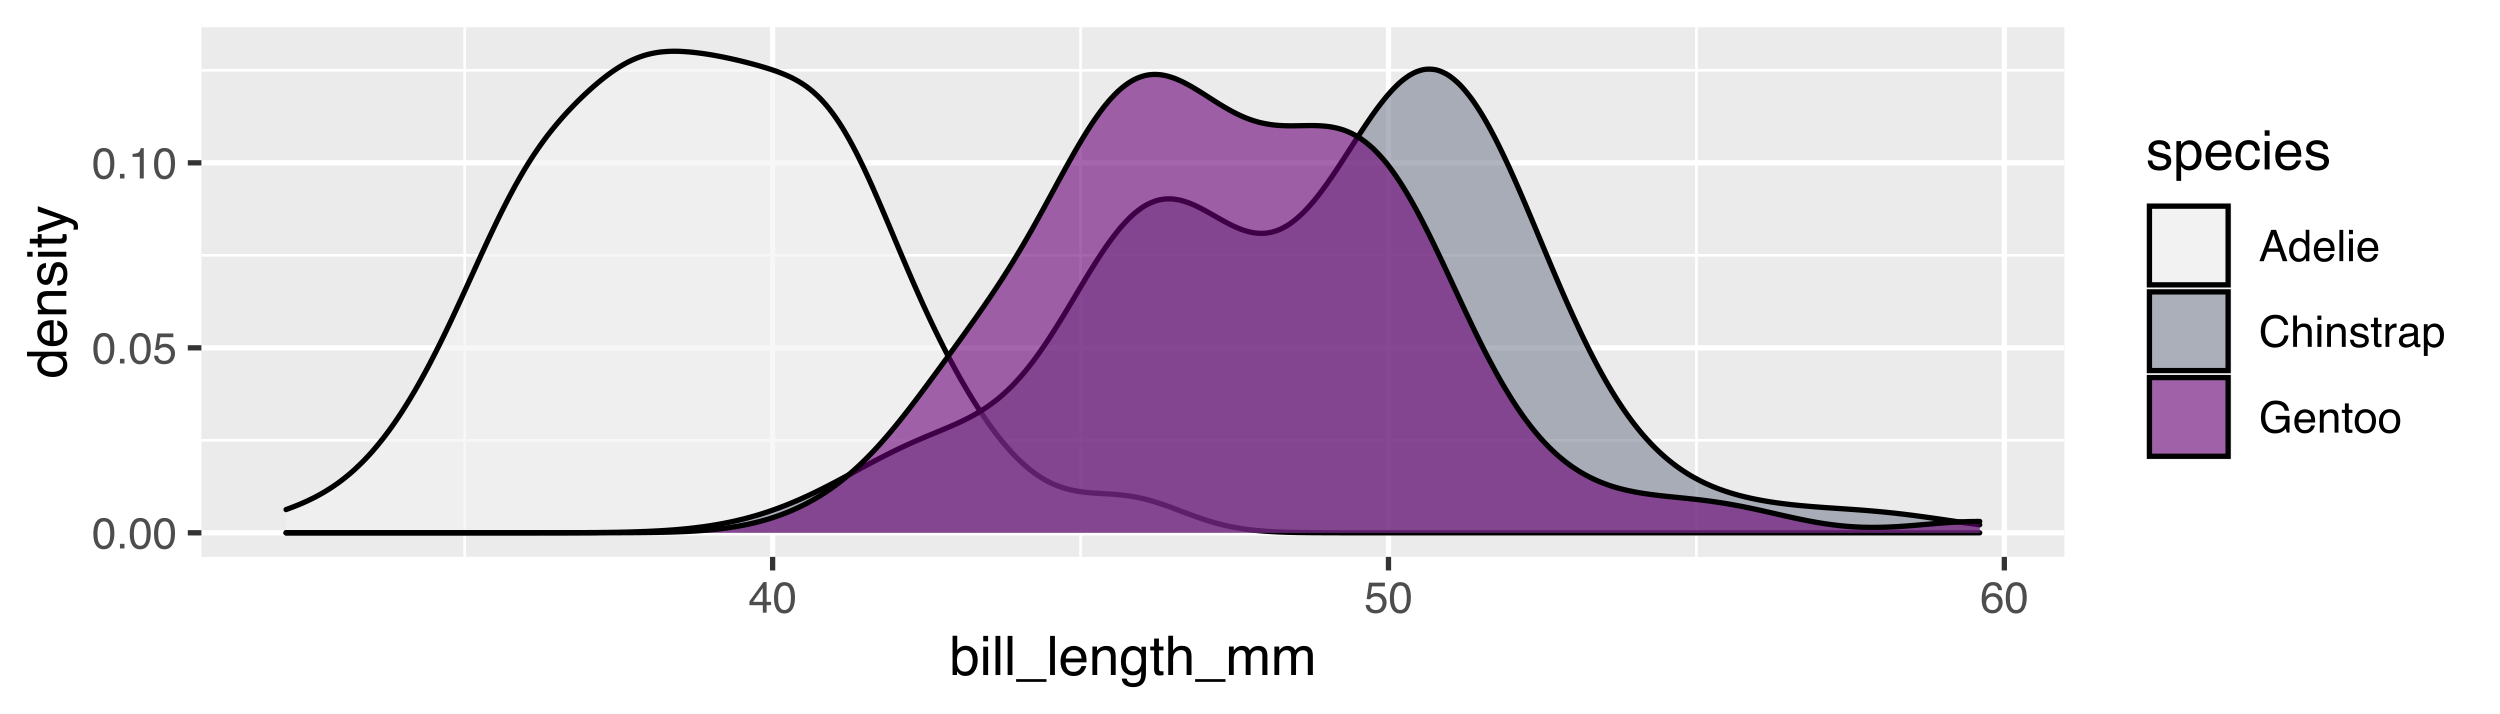 <?xml version="1.0" encoding="UTF-8"?>
<svg xmlns="http://www.w3.org/2000/svg" xmlns:xlink="http://www.w3.org/1999/xlink" width="504pt" height="144pt" viewBox="0 0 504 144" version="1.1">
<defs>
<g>
<symbol overflow="visible" id="glyph0-0">
<path style="stroke:none;" d="M 0.281 0 L 0.281 -6.312 L 5.297 -6.312 L 5.297 0 Z M 4.5 -0.797 L 4.5 -5.516 L 1.078 -5.516 L 1.078 -0.797 Z M 4.5 -0.797 "/>
</symbol>
<symbol overflow="visible" id="glyph0-1">
<path style="stroke:none;" d="M 2.375 -6.156 C 3.176 -6.156 3.754 -5.828 4.109 -5.172 C 4.379 -4.66 4.516 -3.961 4.516 -3.078 C 4.516 -2.242 4.391 -1.555 4.141 -1.016 C 3.785 -0.223 3.195 0.172 2.375 0.172 C 1.633 0.172 1.082 -0.148 0.719 -0.797 C 0.426 -1.328 0.281 -2.047 0.281 -2.953 C 0.281 -3.648 0.367 -4.25 0.547 -4.75 C 0.879 -5.688 1.488 -6.156 2.375 -6.156 Z M 2.375 -0.531 C 2.77 -0.531 3.086 -0.707 3.328 -1.062 C 3.566 -1.426 3.688 -2.086 3.688 -3.047 C 3.688 -3.754 3.598 -4.332 3.422 -4.781 C 3.254 -5.227 2.922 -5.453 2.422 -5.453 C 1.973 -5.453 1.641 -5.238 1.422 -4.812 C 1.211 -4.383 1.109 -3.754 1.109 -2.922 C 1.109 -2.297 1.176 -1.789 1.312 -1.406 C 1.52 -0.82 1.875 -0.531 2.375 -0.531 Z M 2.375 -0.531 "/>
</symbol>
<symbol overflow="visible" id="glyph0-2">
<path style="stroke:none;" d="M 0.75 -0.938 L 1.656 -0.938 L 1.656 0 L 0.75 0 Z M 0.75 -0.938 "/>
</symbol>
<symbol overflow="visible" id="glyph0-3">
<path style="stroke:none;" d="M 1.094 -1.562 C 1.133 -1.125 1.336 -0.82 1.703 -0.656 C 1.879 -0.57 2.094 -0.531 2.344 -0.531 C 2.801 -0.531 3.141 -0.676 3.359 -0.969 C 3.578 -1.258 3.688 -1.582 3.688 -1.938 C 3.688 -2.363 3.555 -2.691 3.297 -2.922 C 3.035 -3.16 2.719 -3.281 2.344 -3.281 C 2.082 -3.281 1.852 -3.227 1.656 -3.125 C 1.469 -3.02 1.305 -2.879 1.172 -2.703 L 0.5 -2.734 L 0.969 -6.047 L 4.172 -6.047 L 4.172 -5.297 L 1.562 -5.297 L 1.297 -3.594 C 1.43 -3.695 1.566 -3.773 1.703 -3.828 C 1.93 -3.93 2.195 -3.984 2.5 -3.984 C 3.062 -3.984 3.535 -3.801 3.922 -3.438 C 4.316 -3.07 4.516 -2.609 4.516 -2.047 C 4.516 -1.461 4.332 -0.945 3.969 -0.5 C 3.613 -0.062 3.047 0.156 2.266 0.156 C 1.754 0.156 1.305 0.016 0.922 -0.266 C 0.547 -0.547 0.332 -0.977 0.281 -1.562 Z M 1.094 -1.562 "/>
</symbol>
<symbol overflow="visible" id="glyph0-4">
<path style="stroke:none;" d="M 0.844 -4.359 L 0.844 -4.953 C 1.395 -5.004 1.781 -5.094 2 -5.219 C 2.227 -5.344 2.395 -5.645 2.5 -6.125 L 3.109 -6.125 L 3.109 0 L 2.297 0 L 2.297 -4.359 Z M 0.844 -4.359 "/>
</symbol>
<symbol overflow="visible" id="glyph0-5">
<path style="stroke:none;" d="M 2.906 -2.172 L 2.906 -4.969 L 0.938 -2.172 Z M 2.922 0 L 2.922 -1.5 L 0.219 -1.5 L 0.219 -2.266 L 3.047 -6.172 L 3.688 -6.172 L 3.688 -2.172 L 4.594 -2.172 L 4.594 -1.5 L 3.688 -1.5 L 3.688 0 Z M 2.922 0 "/>
</symbol>
<symbol overflow="visible" id="glyph0-6">
<path style="stroke:none;" d="M 2.578 -6.172 C 3.266 -6.172 3.742 -5.992 4.016 -5.641 C 4.285 -5.285 4.422 -4.922 4.422 -4.547 L 3.656 -4.547 C 3.602 -4.785 3.531 -4.973 3.438 -5.109 C 3.25 -5.367 2.961 -5.5 2.578 -5.5 C 2.148 -5.5 1.805 -5.297 1.547 -4.891 C 1.297 -4.492 1.156 -3.926 1.125 -3.188 C 1.301 -3.445 1.523 -3.641 1.797 -3.766 C 2.047 -3.879 2.32 -3.938 2.625 -3.938 C 3.133 -3.938 3.582 -3.77 3.969 -3.438 C 4.352 -3.113 4.547 -2.625 4.547 -1.969 C 4.547 -1.414 4.363 -0.922 4 -0.484 C 3.633 -0.055 3.117 0.156 2.453 0.156 C 1.867 0.156 1.367 -0.062 0.953 -0.5 C 0.535 -0.938 0.328 -1.672 0.328 -2.703 C 0.328 -3.461 0.422 -4.109 0.609 -4.641 C 0.961 -5.66 1.617 -6.172 2.578 -6.172 Z M 2.516 -0.531 C 2.922 -0.531 3.223 -0.664 3.422 -0.938 C 3.629 -1.207 3.734 -1.531 3.734 -1.906 C 3.734 -2.219 3.641 -2.516 3.453 -2.797 C 3.273 -3.086 2.953 -3.234 2.484 -3.234 C 2.148 -3.234 1.859 -3.125 1.609 -2.906 C 1.359 -2.688 1.234 -2.352 1.234 -1.906 C 1.234 -1.52 1.344 -1.191 1.562 -0.922 C 1.789 -0.66 2.109 -0.531 2.516 -0.531 Z M 2.516 -0.531 "/>
</symbol>
<symbol overflow="visible" id="glyph0-7">
<path style="stroke:none;" d="M 3.906 -2.578 L 2.953 -5.375 L 1.938 -2.578 Z M 2.5 -6.312 L 3.469 -6.312 L 5.766 0 L 4.828 0 L 4.188 -1.891 L 1.688 -1.891 L 1 0 L 0.125 0 Z M 2.5 -6.312 "/>
</symbol>
<symbol overflow="visible" id="glyph0-8">
<path style="stroke:none;" d="M 1.062 -2.25 C 1.062 -1.75 1.164 -1.332 1.375 -1 C 1.582 -0.676 1.914 -0.516 2.375 -0.516 C 2.727 -0.516 3.02 -0.664 3.25 -0.969 C 3.488 -1.281 3.609 -1.723 3.609 -2.297 C 3.609 -2.879 3.488 -3.305 3.25 -3.578 C 3.008 -3.859 2.711 -4 2.359 -4 C 1.973 -4 1.66 -3.848 1.422 -3.547 C 1.18 -3.254 1.062 -2.82 1.062 -2.25 Z M 2.219 -4.688 C 2.57 -4.688 2.867 -4.609 3.109 -4.453 C 3.242 -4.367 3.398 -4.219 3.578 -4 L 3.578 -6.328 L 4.312 -6.328 L 4.312 0 L 3.625 0 L 3.625 -0.641 C 3.438 -0.359 3.219 -0.156 2.969 -0.031 C 2.727 0.094 2.453 0.156 2.141 0.156 C 1.617 0.156 1.172 -0.055 0.797 -0.484 C 0.422 -0.91 0.234 -1.484 0.234 -2.203 C 0.234 -2.867 0.406 -3.445 0.75 -3.938 C 1.094 -4.438 1.582 -4.688 2.219 -4.688 Z M 2.219 -4.688 "/>
</symbol>
<symbol overflow="visible" id="glyph0-9">
<path style="stroke:none;" d="M 2.484 -4.703 C 2.805 -4.703 3.117 -4.625 3.422 -4.469 C 3.734 -4.32 3.969 -4.125 4.125 -3.875 C 4.281 -3.645 4.383 -3.375 4.438 -3.062 C 4.488 -2.852 4.516 -2.516 4.516 -2.047 L 1.141 -2.047 C 1.148 -1.586 1.258 -1.211 1.469 -0.922 C 1.676 -0.641 1.992 -0.5 2.422 -0.5 C 2.828 -0.5 3.148 -0.633 3.391 -0.906 C 3.523 -1.062 3.625 -1.238 3.688 -1.438 L 4.453 -1.438 C 4.43 -1.27 4.363 -1.082 4.25 -0.875 C 4.133 -0.664 4.004 -0.5 3.859 -0.375 C 3.629 -0.145 3.344 0.008 3 0.094 C 2.812 0.133 2.598 0.156 2.359 0.156 C 1.785 0.156 1.301 -0.051 0.906 -0.469 C 0.508 -0.883 0.312 -1.469 0.312 -2.219 C 0.312 -2.945 0.508 -3.539 0.906 -4 C 1.312 -4.469 1.836 -4.703 2.484 -4.703 Z M 3.719 -2.672 C 3.688 -3.004 3.613 -3.27 3.5 -3.469 C 3.281 -3.844 2.926 -4.031 2.438 -4.031 C 2.082 -4.031 1.785 -3.898 1.547 -3.641 C 1.305 -3.391 1.176 -3.066 1.156 -2.672 Z M 2.406 -4.719 Z M 2.406 -4.719 "/>
</symbol>
<symbol overflow="visible" id="glyph0-10">
<path style="stroke:none;" d="M 0.594 -6.312 L 1.359 -6.312 L 1.359 0 L 0.594 0 Z M 0.594 -6.312 "/>
</symbol>
<symbol overflow="visible" id="glyph0-11">
<path style="stroke:none;" d="M 0.562 -4.578 L 1.359 -4.578 L 1.359 0 L 0.562 0 Z M 0.562 -6.312 L 1.359 -6.312 L 1.359 -5.438 L 0.562 -5.438 Z M 0.562 -6.312 "/>
</symbol>
<symbol overflow="visible" id="glyph0-12">
<path style="stroke:none;" d="M 3.328 -6.484 C 4.129 -6.484 4.75 -6.27 5.188 -5.844 C 5.625 -5.426 5.867 -4.953 5.922 -4.422 L 5.094 -4.422 C 5 -4.828 4.812 -5.145 4.531 -5.375 C 4.25 -5.613 3.852 -5.734 3.344 -5.734 C 2.719 -5.734 2.211 -5.516 1.828 -5.078 C 1.453 -4.641 1.266 -3.973 1.266 -3.078 C 1.266 -2.336 1.438 -1.738 1.781 -1.281 C 2.125 -0.82 2.633 -0.594 3.312 -0.594 C 3.945 -0.594 4.43 -0.832 4.766 -1.312 C 4.93 -1.57 5.062 -1.906 5.156 -2.312 L 5.984 -2.312 C 5.91 -1.656 5.664 -1.102 5.25 -0.656 C 4.75 -0.113 4.07 0.156 3.219 0.156 C 2.488 0.156 1.875 -0.062 1.375 -0.5 C 0.719 -1.094 0.391 -2 0.391 -3.219 C 0.391 -4.156 0.633 -4.922 1.125 -5.516 C 1.656 -6.16 2.391 -6.484 3.328 -6.484 Z M 3.156 -6.484 Z M 3.156 -6.484 "/>
</symbol>
<symbol overflow="visible" id="glyph0-13">
<path style="stroke:none;" d="M 0.562 -6.328 L 1.344 -6.328 L 1.344 -3.984 C 1.52 -4.211 1.68 -4.375 1.828 -4.469 C 2.078 -4.633 2.391 -4.719 2.766 -4.719 C 3.43 -4.719 3.883 -4.484 4.125 -4.016 C 4.25 -3.754 4.312 -3.398 4.312 -2.953 L 4.312 0 L 3.516 0 L 3.516 -2.906 C 3.516 -3.238 3.473 -3.484 3.391 -3.641 C 3.254 -3.891 2.992 -4.016 2.609 -4.016 C 2.285 -4.016 1.992 -3.906 1.734 -3.688 C 1.473 -3.469 1.344 -3.051 1.344 -2.438 L 1.344 0 L 0.562 0 Z M 0.562 -6.328 "/>
</symbol>
<symbol overflow="visible" id="glyph0-14">
<path style="stroke:none;" d="M 0.562 -4.594 L 1.297 -4.594 L 1.297 -3.953 C 1.516 -4.211 1.742 -4.398 1.984 -4.516 C 2.234 -4.641 2.508 -4.703 2.812 -4.703 C 3.457 -4.703 3.895 -4.473 4.125 -4.016 C 4.25 -3.766 4.312 -3.41 4.312 -2.953 L 4.312 0 L 3.531 0 L 3.531 -2.906 C 3.531 -3.176 3.488 -3.398 3.406 -3.578 C 3.27 -3.859 3.02 -4 2.656 -4 C 2.477 -4 2.328 -3.984 2.203 -3.953 C 1.992 -3.891 1.812 -3.766 1.656 -3.578 C 1.52 -3.422 1.43 -3.258 1.391 -3.094 C 1.359 -2.938 1.344 -2.707 1.344 -2.406 L 1.344 0 L 0.562 0 Z M 2.391 -4.719 Z M 2.391 -4.719 "/>
</symbol>
<symbol overflow="visible" id="glyph0-15">
<path style="stroke:none;" d="M 1.031 -1.438 C 1.051 -1.188 1.113 -0.988 1.219 -0.844 C 1.414 -0.602 1.754 -0.484 2.234 -0.484 C 2.516 -0.484 2.766 -0.539 2.984 -0.656 C 3.203 -0.781 3.312 -0.973 3.312 -1.234 C 3.312 -1.43 3.223 -1.582 3.047 -1.688 C 2.941 -1.75 2.723 -1.82 2.391 -1.906 L 1.781 -2.062 C 1.383 -2.164 1.094 -2.273 0.906 -2.391 C 0.57 -2.598 0.406 -2.891 0.406 -3.266 C 0.406 -3.691 0.562 -4.039 0.875 -4.312 C 1.195 -4.582 1.617 -4.719 2.141 -4.719 C 2.836 -4.719 3.336 -4.516 3.641 -4.109 C 3.836 -3.848 3.93 -3.57 3.922 -3.281 L 3.203 -3.281 C 3.18 -3.457 3.117 -3.613 3.016 -3.75 C 2.836 -3.957 2.531 -4.062 2.094 -4.062 C 1.801 -4.062 1.578 -4.004 1.422 -3.891 C 1.273 -3.773 1.203 -3.629 1.203 -3.453 C 1.203 -3.254 1.301 -3.094 1.5 -2.969 C 1.613 -2.895 1.781 -2.832 2 -2.781 L 2.516 -2.656 C 3.066 -2.52 3.438 -2.391 3.625 -2.266 C 3.926 -2.066 4.078 -1.754 4.078 -1.328 C 4.078 -0.922 3.922 -0.566 3.609 -0.266 C 3.305 0.023 2.832 0.172 2.188 0.172 C 1.508 0.172 1.023 0.02 0.734 -0.281 C 0.453 -0.594 0.301 -0.977 0.281 -1.438 Z M 2.172 -4.719 Z M 2.172 -4.719 "/>
</symbol>
<symbol overflow="visible" id="glyph0-16">
<path style="stroke:none;" d="M 0.719 -5.891 L 1.5 -5.891 L 1.5 -4.594 L 2.234 -4.594 L 2.234 -3.969 L 1.5 -3.969 L 1.5 -0.969 C 1.5 -0.801 1.555 -0.691 1.672 -0.641 C 1.723 -0.609 1.82 -0.594 1.969 -0.594 C 2 -0.594 2.035 -0.594 2.078 -0.594 C 2.129 -0.594 2.18 -0.598 2.234 -0.609 L 2.234 0 C 2.148 0.02 2.055 0.035 1.953 0.047 C 1.859 0.066 1.758 0.078 1.656 0.078 C 1.289 0.078 1.039 -0.016 0.906 -0.203 C 0.781 -0.391 0.719 -0.629 0.719 -0.922 L 0.719 -3.969 L 0.094 -3.969 L 0.094 -4.594 L 0.719 -4.594 Z M 0.719 -5.891 "/>
</symbol>
<symbol overflow="visible" id="glyph0-17">
<path style="stroke:none;" d="M 0.594 -4.594 L 1.328 -4.594 L 1.328 -3.812 C 1.379 -3.957 1.523 -4.141 1.766 -4.359 C 2.004 -4.586 2.273 -4.703 2.578 -4.703 C 2.586 -4.703 2.609 -4.695 2.641 -4.688 C 2.68 -4.688 2.742 -4.688 2.828 -4.688 L 2.828 -3.859 C 2.773 -3.867 2.727 -3.875 2.688 -3.875 C 2.656 -3.883 2.617 -3.891 2.578 -3.891 C 2.18 -3.891 1.879 -3.766 1.672 -3.516 C 1.461 -3.266 1.359 -2.973 1.359 -2.641 L 1.359 0 L 0.594 0 Z M 0.594 -4.594 "/>
</symbol>
<symbol overflow="visible" id="glyph0-18">
<path style="stroke:none;" d="M 1.156 -1.219 C 1.156 -1 1.238 -0.82 1.406 -0.688 C 1.57 -0.562 1.766 -0.5 1.984 -0.5 C 2.254 -0.5 2.52 -0.562 2.781 -0.688 C 3.207 -0.895 3.422 -1.238 3.422 -1.719 L 3.422 -2.344 C 3.328 -2.281 3.203 -2.227 3.047 -2.188 C 2.898 -2.145 2.754 -2.117 2.609 -2.109 L 2.141 -2.047 C 1.867 -2.004 1.66 -1.945 1.516 -1.875 C 1.273 -1.738 1.156 -1.52 1.156 -1.219 Z M 3.031 -2.781 C 3.207 -2.812 3.328 -2.891 3.391 -3.016 C 3.422 -3.078 3.438 -3.176 3.438 -3.312 C 3.438 -3.57 3.344 -3.758 3.156 -3.875 C 2.969 -4 2.703 -4.062 2.359 -4.062 C 1.953 -4.062 1.664 -3.953 1.5 -3.734 C 1.406 -3.609 1.344 -3.43 1.312 -3.203 L 0.594 -3.203 C 0.602 -3.766 0.785 -4.156 1.141 -4.375 C 1.492 -4.602 1.906 -4.719 2.375 -4.719 C 2.914 -4.719 3.352 -4.613 3.688 -4.406 C 4.02 -4.195 4.188 -3.875 4.188 -3.438 L 4.188 -0.797 C 4.188 -0.711 4.203 -0.645 4.234 -0.594 C 4.273 -0.551 4.348 -0.531 4.453 -0.531 C 4.484 -0.531 4.52 -0.531 4.562 -0.531 C 4.602 -0.531 4.648 -0.535 4.703 -0.547 L 4.703 0.016 C 4.578 0.055 4.484 0.078 4.422 0.078 C 4.359 0.086 4.273 0.094 4.172 0.094 C 3.898 0.094 3.707 0 3.594 -0.188 C 3.531 -0.281 3.484 -0.422 3.453 -0.609 C 3.297 -0.398 3.07 -0.219 2.781 -0.062 C 2.488 0.082 2.16 0.156 1.797 0.156 C 1.367 0.156 1.02 0.023 0.75 -0.234 C 0.488 -0.492 0.359 -0.816 0.359 -1.203 C 0.359 -1.629 0.488 -1.957 0.75 -2.188 C 1.02 -2.426 1.367 -2.578 1.797 -2.641 Z M 2.391 -4.719 Z M 2.391 -4.719 "/>
</symbol>
<symbol overflow="visible" id="glyph0-19">
<path style="stroke:none;" d="M 2.516 -0.516 C 2.867 -0.516 3.164 -0.664 3.406 -0.969 C 3.645 -1.27 3.766 -1.723 3.766 -2.328 C 3.766 -2.691 3.711 -3.004 3.609 -3.266 C 3.41 -3.773 3.047 -4.031 2.516 -4.031 C 1.973 -4.031 1.602 -3.766 1.406 -3.234 C 1.301 -2.941 1.25 -2.578 1.25 -2.141 C 1.25 -1.785 1.301 -1.484 1.406 -1.234 C 1.602 -0.754 1.973 -0.516 2.516 -0.516 Z M 0.5 -4.578 L 1.266 -4.578 L 1.266 -3.969 C 1.41 -4.176 1.578 -4.336 1.766 -4.453 C 2.023 -4.629 2.332 -4.719 2.688 -4.719 C 3.207 -4.719 3.648 -4.516 4.016 -4.109 C 4.379 -3.711 4.562 -3.145 4.562 -2.406 C 4.562 -1.395 4.297 -0.676 3.766 -0.25 C 3.43 0.02 3.047 0.156 2.609 0.156 C 2.266 0.156 1.973 0.078 1.734 -0.078 C 1.598 -0.16 1.445 -0.305 1.281 -0.516 L 1.281 1.828 L 0.5 1.828 Z M 0.5 -4.578 "/>
</symbol>
<symbol overflow="visible" id="glyph0-20">
<path style="stroke:none;" d="M 3.391 -6.469 C 3.984 -6.469 4.5 -6.352 4.938 -6.125 C 5.562 -5.801 5.945 -5.227 6.094 -4.406 L 5.234 -4.406 C 5.129 -4.863 4.914 -5.195 4.594 -5.406 C 4.27 -5.613 3.863 -5.719 3.375 -5.719 C 2.789 -5.719 2.297 -5.5 1.891 -5.062 C 1.492 -4.625 1.297 -3.973 1.297 -3.109 C 1.297 -2.359 1.461 -1.742 1.797 -1.266 C 2.129 -0.797 2.664 -0.562 3.406 -0.562 C 3.977 -0.562 4.445 -0.727 4.812 -1.062 C 5.188 -1.395 5.379 -1.93 5.391 -2.672 L 3.422 -2.672 L 3.422 -3.375 L 6.188 -3.375 L 6.188 0 L 5.641 0 L 5.438 -0.812 C 5.145 -0.488 4.891 -0.27 4.672 -0.156 C 4.297 0.062 3.816 0.172 3.234 0.172 C 2.484 0.172 1.844 -0.07 1.312 -0.562 C 0.719 -1.164 0.422 -2 0.422 -3.062 C 0.422 -4.113 0.707 -4.953 1.281 -5.578 C 1.82 -6.172 2.523 -6.469 3.391 -6.469 Z M 3.25 -6.484 Z M 3.25 -6.484 "/>
</symbol>
<symbol overflow="visible" id="glyph0-21">
<path style="stroke:none;" d="M 2.391 -0.5 C 2.898 -0.5 3.25 -0.691 3.438 -1.078 C 3.633 -1.461 3.734 -1.895 3.734 -2.375 C 3.734 -2.801 3.664 -3.148 3.531 -3.422 C 3.312 -3.848 2.938 -4.062 2.406 -4.062 C 1.926 -4.062 1.578 -3.879 1.359 -3.516 C 1.148 -3.16 1.047 -2.727 1.047 -2.219 C 1.047 -1.727 1.148 -1.316 1.359 -0.984 C 1.578 -0.66 1.922 -0.5 2.391 -0.5 Z M 2.422 -4.734 C 3.016 -4.734 3.516 -4.535 3.922 -4.141 C 4.336 -3.742 4.547 -3.16 4.547 -2.391 C 4.547 -1.648 4.363 -1.035 4 -0.547 C 3.633 -0.066 3.07 0.172 2.312 0.172 C 1.688 0.172 1.188 -0.039 0.812 -0.469 C 0.438 -0.895 0.25 -1.473 0.25 -2.203 C 0.25 -2.973 0.445 -3.586 0.844 -4.047 C 1.238 -4.504 1.766 -4.734 2.422 -4.734 Z M 2.391 -4.719 Z M 2.391 -4.719 "/>
</symbol>
<symbol overflow="visible" id="glyph1-0">
<path style="stroke:none;" d="M 0.359 0 L 0.359 -7.891 L 6.625 -7.891 L 6.625 0 Z M 5.625 -0.984 L 5.625 -6.906 L 1.344 -6.906 L 1.344 -0.984 Z M 5.625 -0.984 "/>
</symbol>
<symbol overflow="visible" id="glyph1-1">
<path style="stroke:none;" d="M 0.641 -7.922 L 1.578 -7.922 L 1.578 -5.047 C 1.785 -5.328 2.035 -5.539 2.328 -5.688 C 2.617 -5.832 2.938 -5.906 3.281 -5.906 C 4 -5.906 4.582 -5.656 5.031 -5.156 C 5.477 -4.664 5.703 -3.941 5.703 -2.984 C 5.703 -2.078 5.477 -1.32 5.031 -0.719 C 4.594 -0.113 3.984 0.188 3.203 0.188 C 2.766 0.188 2.395 0.078 2.094 -0.141 C 1.914 -0.266 1.727 -0.461 1.531 -0.734 L 1.531 0 L 0.641 0 Z M 3.141 -0.672 C 3.672 -0.672 4.062 -0.879 4.312 -1.297 C 4.57 -1.711 4.703 -2.258 4.703 -2.938 C 4.703 -3.539 4.57 -4.039 4.312 -4.438 C 4.062 -4.832 3.68 -5.031 3.172 -5.031 C 2.734 -5.031 2.348 -4.867 2.016 -4.547 C 1.68 -4.223 1.516 -3.688 1.516 -2.938 C 1.516 -2.395 1.582 -1.957 1.719 -1.625 C 1.977 -0.988 2.453 -0.672 3.141 -0.672 Z M 3.141 -0.672 "/>
</symbol>
<symbol overflow="visible" id="glyph1-2">
<path style="stroke:none;" d="M 0.703 -5.719 L 1.688 -5.719 L 1.688 0 L 0.703 0 Z M 0.703 -7.891 L 1.688 -7.891 L 1.688 -6.797 L 0.703 -6.797 Z M 0.703 -7.891 "/>
</symbol>
<symbol overflow="visible" id="glyph1-3">
<path style="stroke:none;" d="M 0.734 -7.891 L 1.703 -7.891 L 1.703 0 L 0.734 0 Z M 0.734 -7.891 "/>
</symbol>
<symbol overflow="visible" id="glyph1-4">
<path style="stroke:none;" d="M 0 1.375 L 0 0.828 L 6.125 0.828 L 6.125 1.375 Z M 0 1.375 "/>
</symbol>
<symbol overflow="visible" id="glyph1-5">
<path style="stroke:none;" d="M 3.109 -5.875 C 3.516 -5.875 3.906 -5.781 4.281 -5.594 C 4.664 -5.406 4.961 -5.156 5.172 -4.844 C 5.359 -4.562 5.484 -4.223 5.547 -3.828 C 5.609 -3.566 5.641 -3.145 5.641 -2.562 L 1.422 -2.562 C 1.441 -1.977 1.578 -1.508 1.828 -1.156 C 2.086 -0.812 2.488 -0.641 3.031 -0.641 C 3.539 -0.641 3.945 -0.805 4.25 -1.141 C 4.414 -1.328 4.535 -1.551 4.609 -1.812 L 5.562 -1.812 C 5.531 -1.594 5.441 -1.352 5.297 -1.094 C 5.16 -0.832 5.004 -0.625 4.828 -0.469 C 4.535 -0.176 4.176 0.02 3.75 0.125 C 3.508 0.176 3.242 0.203 2.953 0.203 C 2.234 0.203 1.625 -0.055 1.125 -0.578 C 0.633 -1.098 0.391 -1.828 0.391 -2.766 C 0.391 -3.691 0.641 -4.441 1.141 -5.016 C 1.641 -5.586 2.297 -5.875 3.109 -5.875 Z M 4.641 -3.328 C 4.609 -3.754 4.52 -4.094 4.375 -4.344 C 4.102 -4.801 3.66 -5.031 3.047 -5.031 C 2.598 -5.031 2.223 -4.867 1.922 -4.547 C 1.629 -4.234 1.473 -3.828 1.453 -3.328 Z M 3.016 -5.891 Z M 3.016 -5.891 "/>
</symbol>
<symbol overflow="visible" id="glyph1-6">
<path style="stroke:none;" d="M 0.703 -5.75 L 1.625 -5.75 L 1.625 -4.938 C 1.895 -5.27 2.18 -5.508 2.484 -5.656 C 2.797 -5.801 3.133 -5.875 3.5 -5.875 C 4.32 -5.875 4.875 -5.594 5.156 -5.031 C 5.312 -4.719 5.391 -4.27 5.391 -3.688 L 5.391 0 L 4.422 0 L 4.422 -3.625 C 4.422 -3.977 4.367 -4.258 4.266 -4.469 C 4.086 -4.832 3.773 -5.016 3.328 -5.016 C 3.098 -5.016 2.91 -4.988 2.766 -4.938 C 2.492 -4.863 2.258 -4.707 2.062 -4.469 C 1.906 -4.281 1.801 -4.082 1.75 -3.875 C 1.695 -3.676 1.672 -3.391 1.672 -3.016 L 1.672 0 L 0.703 0 Z M 2.984 -5.891 Z M 2.984 -5.891 "/>
</symbol>
<symbol overflow="visible" id="glyph1-7">
<path style="stroke:none;" d="M 2.734 -5.859 C 3.191 -5.859 3.586 -5.742 3.922 -5.516 C 4.098 -5.391 4.285 -5.207 4.484 -4.969 L 4.484 -5.703 L 5.375 -5.703 L 5.375 -0.469 C 5.375 0.258 5.266 0.836 5.047 1.266 C 4.648 2.047 3.895 2.438 2.781 2.438 C 2.156 2.438 1.629 2.297 1.203 2.016 C 0.785 1.734 0.551 1.301 0.5 0.719 L 1.484 0.719 C 1.535 0.969 1.629 1.164 1.766 1.312 C 1.984 1.531 2.328 1.641 2.797 1.641 C 3.535 1.641 4.02 1.375 4.25 0.844 C 4.383 0.539 4.445 -0.004 4.438 -0.797 C 4.25 -0.504 4.016 -0.285 3.734 -0.141 C 3.461 -0.004 3.109 0.062 2.672 0.062 C 2.047 0.062 1.5 -0.156 1.031 -0.594 C 0.562 -1.031 0.328 -1.758 0.328 -2.781 C 0.328 -3.75 0.562 -4.504 1.031 -5.047 C 1.5 -5.586 2.066 -5.859 2.734 -5.859 Z M 4.484 -2.906 C 4.484 -3.613 4.332 -4.141 4.031 -4.484 C 3.738 -4.828 3.367 -5 2.922 -5 C 2.234 -5 1.766 -4.68 1.516 -4.047 C 1.391 -3.703 1.328 -3.254 1.328 -2.703 C 1.328 -2.055 1.457 -1.562 1.719 -1.219 C 1.977 -0.883 2.332 -0.719 2.781 -0.719 C 3.469 -0.719 3.957 -1.031 4.25 -1.656 C 4.406 -2.008 4.484 -2.426 4.484 -2.906 Z M 2.859 -5.891 Z M 2.859 -5.891 "/>
</symbol>
<symbol overflow="visible" id="glyph1-8">
<path style="stroke:none;" d="M 0.906 -7.359 L 1.875 -7.359 L 1.875 -5.75 L 2.797 -5.75 L 2.797 -4.969 L 1.875 -4.969 L 1.875 -1.203 C 1.875 -1.004 1.941 -0.875 2.078 -0.812 C 2.16 -0.77 2.285 -0.75 2.453 -0.75 C 2.504 -0.75 2.555 -0.75 2.609 -0.75 C 2.66 -0.75 2.723 -0.754 2.797 -0.766 L 2.797 0 C 2.68 0.031 2.562 0.051 2.438 0.062 C 2.32 0.082 2.195 0.094 2.062 0.094 C 1.613 0.094 1.305 -0.02 1.141 -0.25 C 0.984 -0.488 0.906 -0.789 0.906 -1.156 L 0.906 -4.969 L 0.125 -4.969 L 0.125 -5.75 L 0.906 -5.75 Z M 0.906 -7.359 "/>
</symbol>
<symbol overflow="visible" id="glyph1-9">
<path style="stroke:none;" d="M 0.703 -7.922 L 1.672 -7.922 L 1.672 -4.969 C 1.898 -5.258 2.109 -5.469 2.297 -5.594 C 2.609 -5.789 2.992 -5.891 3.453 -5.891 C 4.285 -5.891 4.852 -5.598 5.156 -5.016 C 5.312 -4.691 5.391 -4.25 5.391 -3.688 L 5.391 0 L 4.406 0 L 4.406 -3.625 C 4.406 -4.051 4.352 -4.363 4.25 -4.562 C 4.07 -4.875 3.738 -5.031 3.25 -5.031 C 2.852 -5.031 2.488 -4.891 2.156 -4.609 C 1.832 -4.336 1.672 -3.816 1.672 -3.047 L 1.672 0 L 0.703 0 Z M 0.703 -7.922 "/>
</symbol>
<symbol overflow="visible" id="glyph1-10">
<path style="stroke:none;" d="M 0.703 -5.75 L 1.672 -5.75 L 1.672 -4.938 C 1.898 -5.219 2.102 -5.422 2.281 -5.547 C 2.602 -5.766 2.969 -5.875 3.375 -5.875 C 3.832 -5.875 4.203 -5.766 4.484 -5.547 C 4.641 -5.41 4.781 -5.219 4.906 -4.969 C 5.125 -5.281 5.379 -5.508 5.672 -5.656 C 5.961 -5.801 6.285 -5.875 6.641 -5.875 C 7.41 -5.875 7.938 -5.598 8.219 -5.047 C 8.375 -4.742 8.453 -4.336 8.453 -3.828 L 8.453 0 L 7.438 0 L 7.438 -4 C 7.438 -4.383 7.344 -4.645 7.156 -4.781 C 6.969 -4.926 6.734 -5 6.453 -5 C 6.078 -5 5.75 -4.867 5.469 -4.609 C 5.195 -4.359 5.062 -3.938 5.062 -3.344 L 5.062 0 L 4.078 0 L 4.078 -3.75 C 4.078 -4.145 4.031 -4.43 3.938 -4.609 C 3.789 -4.879 3.52 -5.016 3.125 -5.016 C 2.758 -5.016 2.426 -4.867 2.125 -4.578 C 1.82 -4.297 1.672 -3.785 1.672 -3.047 L 1.672 0 L 0.703 0 Z M 0.703 -5.75 "/>
</symbol>
<symbol overflow="visible" id="glyph1-11">
<path style="stroke:none;" d="M 1.281 -1.812 C 1.312 -1.488 1.395 -1.238 1.531 -1.062 C 1.77 -0.75 2.191 -0.594 2.797 -0.594 C 3.148 -0.594 3.461 -0.672 3.734 -0.828 C 4.004 -0.984 4.141 -1.223 4.141 -1.547 C 4.141 -1.797 4.031 -1.984 3.812 -2.109 C 3.676 -2.191 3.398 -2.285 2.984 -2.391 L 2.219 -2.578 C 1.727 -2.703 1.367 -2.836 1.141 -2.984 C 0.723 -3.254 0.516 -3.617 0.516 -4.078 C 0.516 -4.617 0.707 -5.055 1.094 -5.391 C 1.488 -5.734 2.02 -5.906 2.688 -5.906 C 3.551 -5.906 4.176 -5.648 4.562 -5.141 C 4.801 -4.816 4.914 -4.469 4.906 -4.094 L 4 -4.094 C 3.977 -4.312 3.898 -4.508 3.766 -4.688 C 3.547 -4.945 3.16 -5.078 2.609 -5.078 C 2.242 -5.078 1.969 -5.004 1.781 -4.859 C 1.594 -4.723 1.5 -4.539 1.5 -4.312 C 1.5 -4.062 1.625 -3.863 1.875 -3.719 C 2.008 -3.625 2.219 -3.539 2.5 -3.469 L 3.141 -3.312 C 3.836 -3.145 4.301 -2.984 4.531 -2.828 C 4.914 -2.578 5.109 -2.191 5.109 -1.672 C 5.109 -1.148 4.91 -0.703 4.516 -0.328 C 4.129 0.035 3.539 0.219 2.75 0.219 C 1.895 0.219 1.285 0.023 0.922 -0.359 C 0.566 -0.754 0.379 -1.238 0.359 -1.812 Z M 2.719 -5.891 Z M 2.719 -5.891 "/>
</symbol>
<symbol overflow="visible" id="glyph1-12">
<path style="stroke:none;" d="M 3.141 -0.656 C 3.586 -0.656 3.957 -0.844 4.25 -1.219 C 4.551 -1.594 4.703 -2.156 4.703 -2.906 C 4.703 -3.363 4.641 -3.758 4.516 -4.094 C 4.266 -4.727 3.805 -5.047 3.141 -5.047 C 2.461 -5.047 2.004 -4.711 1.766 -4.047 C 1.629 -3.68 1.562 -3.223 1.562 -2.672 C 1.562 -2.234 1.629 -1.859 1.766 -1.547 C 2.016 -0.953 2.473 -0.656 3.141 -0.656 Z M 0.641 -5.719 L 1.578 -5.719 L 1.578 -4.969 C 1.766 -5.227 1.973 -5.426 2.203 -5.562 C 2.535 -5.781 2.922 -5.891 3.359 -5.891 C 4.004 -5.891 4.555 -5.641 5.016 -5.141 C 5.473 -4.641 5.703 -3.926 5.703 -3 C 5.703 -1.75 5.375 -0.852 4.719 -0.312 C 4.301 0.02 3.816 0.188 3.266 0.188 C 2.828 0.188 2.461 0.094 2.172 -0.094 C 2.004 -0.195 1.812 -0.379 1.594 -0.641 L 1.594 2.297 L 0.641 2.297 Z M 0.641 -5.719 "/>
</symbol>
<symbol overflow="visible" id="glyph1-13">
<path style="stroke:none;" d="M 2.922 -5.922 C 3.578 -5.922 4.109 -5.758 4.516 -5.438 C 4.922 -5.125 5.164 -4.582 5.25 -3.812 L 4.297 -3.812 C 4.242 -4.164 4.113 -4.457 3.906 -4.688 C 3.707 -4.926 3.379 -5.047 2.922 -5.047 C 2.305 -5.047 1.867 -4.75 1.609 -4.156 C 1.43 -3.758 1.344 -3.273 1.344 -2.703 C 1.344 -2.129 1.461 -1.645 1.703 -1.25 C 1.953 -0.852 2.336 -0.656 2.859 -0.656 C 3.266 -0.656 3.582 -0.773 3.812 -1.016 C 4.051 -1.266 4.211 -1.602 4.297 -2.031 L 5.25 -2.031 C 5.133 -1.27 4.863 -0.711 4.438 -0.359 C 4.008 -0.004 3.457 0.172 2.781 0.172 C 2.031 0.172 1.43 -0.102 0.984 -0.656 C 0.535 -1.207 0.312 -1.895 0.312 -2.719 C 0.312 -3.727 0.555 -4.516 1.047 -5.078 C 1.535 -5.641 2.16 -5.922 2.922 -5.922 Z M 2.781 -5.891 Z M 2.781 -5.891 "/>
</symbol>
<symbol overflow="visible" id="glyph2-0">
<path style="stroke:none;" d="M 0 -0.359 L -7.891 -0.359 L -7.891 -6.625 L 0 -6.625 Z M -0.984 -5.625 L -6.906 -5.625 L -6.906 -1.344 L -0.984 -1.344 Z M -0.984 -5.625 "/>
</symbol>
<symbol overflow="visible" id="glyph2-1">
<path style="stroke:none;" d="M -2.812 -1.328 C -2.195 -1.328 -1.68 -1.457 -1.266 -1.719 C -0.848 -1.977 -0.641 -2.395 -0.641 -2.969 C -0.641 -3.414 -0.832 -3.781 -1.219 -4.062 C -1.602 -4.352 -2.156 -4.5 -2.875 -4.5 C -3.602 -4.5 -4.141 -4.348 -4.484 -4.047 C -4.836 -3.754 -5.016 -3.391 -5.016 -2.953 C -5.016 -2.473 -4.828 -2.082 -4.453 -1.781 C -4.078 -1.477 -3.531 -1.328 -2.812 -1.328 Z M -5.859 -2.781 C -5.859 -3.219 -5.766 -3.586 -5.578 -3.891 C -5.473 -4.055 -5.285 -4.25 -5.016 -4.469 L -7.922 -4.469 L -7.922 -5.391 L 0 -5.391 L 0 -4.531 L -0.797 -4.531 C -0.441 -4.301 -0.188 -4.031 -0.031 -3.719 C 0.125 -3.414 0.203 -3.066 0.203 -2.672 C 0.203 -2.023 -0.062 -1.469 -0.594 -1 C -1.133 -0.531 -1.852 -0.297 -2.75 -0.297 C -3.594 -0.297 -4.32 -0.508 -4.938 -0.938 C -5.551 -1.363 -5.859 -1.977 -5.859 -2.781 Z M -5.859 -2.781 "/>
</symbol>
<symbol overflow="visible" id="glyph2-2">
<path style="stroke:none;" d="M -5.875 -3.109 C -5.875 -3.516 -5.781 -3.906 -5.594 -4.281 C -5.406 -4.664 -5.156 -4.961 -4.844 -5.172 C -4.562 -5.359 -4.223 -5.484 -3.828 -5.547 C -3.566 -5.609 -3.145 -5.641 -2.562 -5.641 L -2.562 -1.422 C -1.977 -1.441 -1.508 -1.578 -1.156 -1.828 C -0.812 -2.086 -0.641 -2.488 -0.641 -3.031 C -0.641 -3.539 -0.805 -3.945 -1.141 -4.25 C -1.328 -4.414 -1.551 -4.535 -1.812 -4.609 L -1.812 -5.562 C -1.594 -5.531 -1.352 -5.441 -1.094 -5.297 C -0.832 -5.16 -0.625 -5.004 -0.469 -4.828 C -0.176 -4.535 0.02 -4.176 0.125 -3.75 C 0.176 -3.508 0.203 -3.242 0.203 -2.953 C 0.203 -2.234 -0.055 -1.625 -0.578 -1.125 C -1.098 -0.633 -1.828 -0.391 -2.766 -0.391 C -3.691 -0.391 -4.441 -0.641 -5.016 -1.141 C -5.586 -1.641 -5.875 -2.297 -5.875 -3.109 Z M -3.328 -4.641 C -3.754 -4.609 -4.094 -4.52 -4.344 -4.375 C -4.801 -4.102 -5.031 -3.66 -5.031 -3.047 C -5.031 -2.598 -4.867 -2.223 -4.547 -1.922 C -4.234 -1.629 -3.828 -1.473 -3.328 -1.453 Z M -5.891 -3.016 Z M -5.891 -3.016 "/>
</symbol>
<symbol overflow="visible" id="glyph2-3">
<path style="stroke:none;" d="M -5.75 -0.703 L -5.75 -1.625 L -4.938 -1.625 C -5.27 -1.895 -5.508 -2.18 -5.656 -2.484 C -5.801 -2.797 -5.875 -3.133 -5.875 -3.5 C -5.875 -4.32 -5.594 -4.875 -5.031 -5.156 C -4.719 -5.312 -4.27 -5.391 -3.688 -5.391 L 0 -5.391 L 0 -4.422 L -3.625 -4.422 C -3.977 -4.422 -4.258 -4.367 -4.469 -4.266 C -4.832 -4.086 -5.016 -3.773 -5.016 -3.328 C -5.016 -3.098 -4.988 -2.91 -4.938 -2.766 C -4.863 -2.492 -4.707 -2.258 -4.469 -2.062 C -4.281 -1.906 -4.082 -1.801 -3.875 -1.75 C -3.676 -1.695 -3.391 -1.672 -3.016 -1.672 L 0 -1.672 L 0 -0.703 Z M -5.891 -2.984 Z M -5.891 -2.984 "/>
</symbol>
<symbol overflow="visible" id="glyph2-4">
<path style="stroke:none;" d="M -1.812 -1.281 C -1.488 -1.312 -1.238 -1.395 -1.062 -1.531 C -0.75 -1.77 -0.594 -2.191 -0.594 -2.797 C -0.594 -3.148 -0.672 -3.461 -0.828 -3.734 C -0.984 -4.004 -1.223 -4.141 -1.547 -4.141 C -1.797 -4.141 -1.984 -4.031 -2.109 -3.812 C -2.191 -3.676 -2.285 -3.398 -2.391 -2.984 L -2.578 -2.219 C -2.703 -1.727 -2.836 -1.367 -2.984 -1.141 C -3.254 -0.723 -3.617 -0.516 -4.078 -0.516 C -4.617 -0.516 -5.055 -0.707 -5.391 -1.094 C -5.734 -1.488 -5.906 -2.02 -5.906 -2.688 C -5.906 -3.551 -5.648 -4.176 -5.141 -4.562 C -4.816 -4.801 -4.469 -4.914 -4.094 -4.906 L -4.094 -4 C -4.312 -3.977 -4.508 -3.898 -4.688 -3.766 C -4.945 -3.547 -5.078 -3.16 -5.078 -2.609 C -5.078 -2.242 -5.004 -1.969 -4.859 -1.781 C -4.723 -1.594 -4.539 -1.5 -4.312 -1.5 C -4.062 -1.5 -3.863 -1.625 -3.719 -1.875 C -3.625 -2.008 -3.539 -2.219 -3.469 -2.5 L -3.312 -3.141 C -3.145 -3.836 -2.984 -4.301 -2.828 -4.531 C -2.578 -4.914 -2.191 -5.109 -1.672 -5.109 C -1.148 -5.109 -0.703 -4.91 -0.328 -4.516 C 0.035 -4.129 0.219 -3.539 0.219 -2.75 C 0.219 -1.895 0.023 -1.285 -0.359 -0.922 C -0.754 -0.566 -1.238 -0.379 -1.812 -0.359 Z M -5.891 -2.719 Z M -5.891 -2.719 "/>
</symbol>
<symbol overflow="visible" id="glyph2-5">
<path style="stroke:none;" d="M -5.719 -0.703 L -5.719 -1.688 L 0 -1.688 L 0 -0.703 Z M -7.891 -0.703 L -7.891 -1.688 L -6.797 -1.688 L -6.797 -0.703 Z M -7.891 -0.703 "/>
</symbol>
<symbol overflow="visible" id="glyph2-6">
<path style="stroke:none;" d="M -7.359 -0.906 L -7.359 -1.875 L -5.75 -1.875 L -5.75 -2.797 L -4.969 -2.797 L -4.969 -1.875 L -1.203 -1.875 C -1.004 -1.875 -0.875 -1.941 -0.812 -2.078 C -0.77 -2.16 -0.75 -2.285 -0.75 -2.453 C -0.75 -2.504 -0.75 -2.555 -0.75 -2.609 C -0.75 -2.66 -0.754 -2.723 -0.766 -2.797 L 0 -2.797 C 0.031 -2.68 0.051 -2.562 0.062 -2.438 C 0.082 -2.32 0.094 -2.195 0.094 -2.062 C 0.094 -1.613 -0.02 -1.305 -0.25 -1.141 C -0.488 -0.984 -0.789 -0.906 -1.156 -0.906 L -4.969 -0.906 L -4.969 -0.125 L -5.75 -0.125 L -5.75 -0.906 Z M -7.359 -0.906 "/>
</symbol>
<symbol overflow="visible" id="glyph2-7">
<path style="stroke:none;" d="M -5.75 -4.297 L -5.75 -5.375 C -5.383 -5.238 -4.547 -4.938 -3.234 -4.469 C -2.242 -4.113 -1.438 -3.816 -0.812 -3.578 C 0.656 -3.023 1.551 -2.633 1.875 -2.406 C 2.195 -2.176 2.359 -1.781 2.359 -1.219 C 2.359 -1.082 2.352 -0.977 2.344 -0.906 C 2.332 -0.832 2.312 -0.742 2.281 -0.641 L 1.406 -0.641 C 1.445 -0.805 1.473 -0.926 1.484 -1 C 1.492 -1.07 1.5 -1.141 1.5 -1.203 C 1.5 -1.379 1.469 -1.508 1.406 -1.594 C 1.352 -1.676 1.285 -1.75 1.203 -1.812 C 1.172 -1.82 1.02 -1.883 0.75 -2 C 0.488 -2.113 0.297 -2.191 0.172 -2.234 L -5.75 -0.109 L -5.75 -1.203 L -1.062 -2.75 Z M -5.891 -2.75 Z M -5.891 -2.75 "/>
</symbol>
</g>
<clipPath id="clip1">
  <path d="M 40.602 5.48 L 416.18 5.48 L 416.18 112.27 L 40.602 112.27 Z M 40.602 5.48 "/>
</clipPath>
<clipPath id="clip2">
  <path d="M 40.602 88 L 416.18 88 L 416.18 90 L 40.602 90 Z M 40.602 88 "/>
</clipPath>
<clipPath id="clip3">
  <path d="M 40.602 51 L 416.18 51 L 416.18 52 L 40.602 52 Z M 40.602 51 "/>
</clipPath>
<clipPath id="clip4">
  <path d="M 40.602 13 L 416.18 13 L 416.18 15 L 40.602 15 Z M 40.602 13 "/>
</clipPath>
<clipPath id="clip5">
  <path d="M 93 5.48 L 94 5.48 L 94 112.27 L 93 112.27 Z M 93 5.48 "/>
</clipPath>
<clipPath id="clip6">
  <path d="M 217 5.48 L 219 5.48 L 219 112.27 L 217 112.27 Z M 217 5.48 "/>
</clipPath>
<clipPath id="clip7">
  <path d="M 341 5.48 L 343 5.48 L 343 112.27 L 341 112.27 Z M 341 5.48 "/>
</clipPath>
<clipPath id="clip8">
  <path d="M 40.602 106 L 416.18 106 L 416.18 108 L 40.602 108 Z M 40.602 106 "/>
</clipPath>
<clipPath id="clip9">
  <path d="M 40.602 69 L 416.18 69 L 416.18 71 L 40.602 71 Z M 40.602 69 "/>
</clipPath>
<clipPath id="clip10">
  <path d="M 40.602 32 L 416.18 32 L 416.18 34 L 40.602 34 Z M 40.602 32 "/>
</clipPath>
<clipPath id="clip11">
  <path d="M 155 5.48 L 157 5.48 L 157 112.27 L 155 112.27 Z M 155 5.48 "/>
</clipPath>
<clipPath id="clip12">
  <path d="M 279 5.48 L 281 5.48 L 281 112.27 L 279 112.27 Z M 279 5.48 "/>
</clipPath>
<clipPath id="clip13">
  <path d="M 403 5.48 L 405 5.48 L 405 112.27 L 403 112.27 Z M 403 5.48 "/>
</clipPath>
</defs>
<g id="surface12582">
<rect x="0" y="0" width="504" height="144" style="fill:rgb(100%,100%,100%);fill-opacity:1;stroke:none;"/>
<rect x="0" y="0" width="504" height="144" style="fill:rgb(100%,100%,100%);fill-opacity:1;stroke:none;"/>
<path style="fill:none;stroke-width:1.067;stroke-linecap:round;stroke-linejoin:round;stroke:rgb(100%,100%,100%);stroke-opacity:1;stroke-miterlimit:10;" d="M 0 144 L 504 144 L 504 0 L 0 0 Z M 0 144 "/>
<g clip-path="url(#clip1)" clip-rule="nonzero">
<path style=" stroke:none;fill-rule:nonzero;fill:rgb(92.157%,92.157%,92.157%);fill-opacity:1;" d="M 40.602 112.266 L 416.18 112.266 L 416.18 5.477 L 40.602 5.477 Z M 40.602 112.266 "/>
</g>
<g clip-path="url(#clip2)" clip-rule="nonzero">
<path style="fill:none;stroke-width:0.533;stroke-linecap:butt;stroke-linejoin:round;stroke:rgb(100%,100%,100%);stroke-opacity:1;stroke-miterlimit:10;" d="M 40.602 88.766 L 416.18 88.766 "/>
</g>
<g clip-path="url(#clip3)" clip-rule="nonzero">
<path style="fill:none;stroke-width:0.533;stroke-linecap:butt;stroke-linejoin:round;stroke:rgb(100%,100%,100%);stroke-opacity:1;stroke-miterlimit:10;" d="M 40.602 51.473 L 416.18 51.473 "/>
</g>
<g clip-path="url(#clip4)" clip-rule="nonzero">
<path style="fill:none;stroke-width:0.533;stroke-linecap:butt;stroke-linejoin:round;stroke:rgb(100%,100%,100%);stroke-opacity:1;stroke-miterlimit:10;" d="M 40.602 14.18 L 416.18 14.18 "/>
</g>
<g clip-path="url(#clip5)" clip-rule="nonzero">
<path style="fill:none;stroke-width:0.533;stroke-linecap:butt;stroke-linejoin:round;stroke:rgb(100%,100%,100%);stroke-opacity:1;stroke-miterlimit:10;" d="M 93.68 112.266 L 93.68 5.48 "/>
</g>
<g clip-path="url(#clip6)" clip-rule="nonzero">
<path style="fill:none;stroke-width:0.533;stroke-linecap:butt;stroke-linejoin:round;stroke:rgb(100%,100%,100%);stroke-opacity:1;stroke-miterlimit:10;" d="M 217.836 112.266 L 217.836 5.48 "/>
</g>
<g clip-path="url(#clip7)" clip-rule="nonzero">
<path style="fill:none;stroke-width:0.533;stroke-linecap:butt;stroke-linejoin:round;stroke:rgb(100%,100%,100%);stroke-opacity:1;stroke-miterlimit:10;" d="M 341.996 112.266 L 341.996 5.48 "/>
</g>
<g clip-path="url(#clip8)" clip-rule="nonzero">
<path style="fill:none;stroke-width:1.067;stroke-linecap:butt;stroke-linejoin:round;stroke:rgb(100%,100%,100%);stroke-opacity:1;stroke-miterlimit:10;" d="M 40.602 107.414 L 416.18 107.414 "/>
</g>
<g clip-path="url(#clip9)" clip-rule="nonzero">
<path style="fill:none;stroke-width:1.067;stroke-linecap:butt;stroke-linejoin:round;stroke:rgb(100%,100%,100%);stroke-opacity:1;stroke-miterlimit:10;" d="M 40.602 70.121 L 416.18 70.121 "/>
</g>
<g clip-path="url(#clip10)" clip-rule="nonzero">
<path style="fill:none;stroke-width:1.067;stroke-linecap:butt;stroke-linejoin:round;stroke:rgb(100%,100%,100%);stroke-opacity:1;stroke-miterlimit:10;" d="M 40.602 32.828 L 416.18 32.828 "/>
</g>
<g clip-path="url(#clip11)" clip-rule="nonzero">
<path style="fill:none;stroke-width:1.067;stroke-linecap:butt;stroke-linejoin:round;stroke:rgb(100%,100%,100%);stroke-opacity:1;stroke-miterlimit:10;" d="M 155.758 112.266 L 155.758 5.48 "/>
</g>
<g clip-path="url(#clip12)" clip-rule="nonzero">
<path style="fill:none;stroke-width:1.067;stroke-linecap:butt;stroke-linejoin:round;stroke:rgb(100%,100%,100%);stroke-opacity:1;stroke-miterlimit:10;" d="M 279.918 112.266 L 279.918 5.48 "/>
</g>
<g clip-path="url(#clip13)" clip-rule="nonzero">
<path style="fill:none;stroke-width:1.067;stroke-linecap:butt;stroke-linejoin:round;stroke:rgb(100%,100%,100%);stroke-opacity:1;stroke-miterlimit:10;" d="M 404.074 112.266 L 404.074 5.48 "/>
</g>
<path style=" stroke:none;fill-rule:nonzero;fill:rgb(94.51%,94.51%,94.51%);fill-opacity:0.6;" d="M 57.672 102.73 L 58.34 102.484 L 59.008 102.23 L 59.676 101.969 L 60.348 101.695 L 61.016 101.41 L 61.684 101.113 L 62.352 100.797 L 63.02 100.473 L 63.688 100.133 L 64.355 99.773 L 65.023 99.398 L 65.691 99 L 66.359 98.586 L 67.027 98.152 L 67.695 97.699 L 68.363 97.219 L 69.031 96.715 L 69.699 96.188 L 70.367 95.641 L 71.035 95.066 L 71.703 94.457 L 72.371 93.824 L 73.043 93.168 L 73.711 92.484 L 74.379 91.77 L 75.047 91.023 L 75.715 90.246 L 76.383 89.441 L 77.051 88.609 L 77.719 87.746 L 78.387 86.848 L 79.055 85.922 L 79.723 84.969 L 80.391 83.984 L 81.059 82.965 L 81.727 81.914 L 82.395 80.836 L 83.062 79.73 L 83.73 78.594 L 84.398 77.426 L 85.066 76.227 L 85.738 75.004 L 86.406 73.754 L 87.074 72.477 L 87.742 71.172 L 88.41 69.844 L 89.078 68.492 L 89.746 67.121 L 90.414 65.727 L 91.082 64.316 L 91.75 62.887 L 92.418 61.445 L 93.086 59.996 L 93.754 58.535 L 94.422 57.066 L 95.09 55.594 L 96.426 52.656 L 97.094 51.195 L 97.762 49.746 L 98.43 48.305 L 99.102 46.883 L 99.77 45.48 L 100.438 44.094 L 101.105 42.738 L 101.773 41.414 L 102.441 40.113 L 103.109 38.844 L 103.777 37.605 L 104.445 36.41 L 105.113 35.246 L 105.781 34.117 L 106.449 33.023 L 107.117 31.969 L 107.785 30.953 L 108.453 29.973 L 109.121 29.023 L 109.789 28.105 L 110.457 27.219 L 111.125 26.367 L 111.797 25.543 L 112.465 24.742 L 113.133 23.965 L 113.801 23.215 L 114.469 22.484 L 115.137 21.777 L 115.805 21.086 L 116.473 20.41 L 117.141 19.754 L 117.809 19.117 L 118.477 18.496 L 119.145 17.891 L 119.812 17.301 L 120.48 16.73 L 121.148 16.18 L 121.816 15.648 L 122.484 15.137 L 123.152 14.645 L 123.82 14.184 L 124.492 13.742 L 125.16 13.328 L 125.828 12.938 L 126.496 12.57 L 127.164 12.238 L 127.832 11.938 L 128.5 11.66 L 129.168 11.41 L 129.836 11.188 L 130.504 10.996 L 131.172 10.836 L 131.84 10.695 L 132.508 10.578 L 133.176 10.484 L 133.844 10.422 L 134.512 10.375 L 135.18 10.344 L 135.848 10.332 L 136.516 10.336 L 137.188 10.359 L 137.855 10.395 L 138.523 10.441 L 139.191 10.496 L 139.859 10.562 L 140.527 10.641 L 141.195 10.727 L 141.863 10.816 L 142.531 10.918 L 143.199 11.023 L 143.867 11.141 L 144.535 11.262 L 145.203 11.387 L 145.871 11.52 L 147.207 11.801 L 148.543 12.105 L 149.211 12.266 L 149.883 12.43 L 150.551 12.598 L 151.887 12.949 L 152.555 13.133 L 153.223 13.324 L 153.891 13.52 L 154.559 13.723 L 155.227 13.934 L 155.895 14.156 L 156.562 14.387 L 157.23 14.637 L 157.898 14.902 L 158.566 15.184 L 159.234 15.484 L 159.902 15.812 L 160.57 16.172 L 161.238 16.562 L 161.906 16.984 L 162.578 17.441 L 163.246 17.949 L 163.914 18.504 L 164.582 19.105 L 165.25 19.754 L 165.918 20.457 L 166.586 21.223 L 167.254 22.047 L 167.922 22.93 L 168.59 23.867 L 169.258 24.859 L 169.926 25.926 L 170.594 27.051 L 171.262 28.227 L 171.93 29.453 L 172.598 30.73 L 173.266 32.07 L 173.934 33.449 L 174.602 34.871 L 175.273 36.324 L 175.941 37.809 L 176.609 39.332 L 177.277 40.871 L 177.945 42.43 L 178.613 44.004 L 179.281 45.586 L 179.949 47.172 L 180.617 48.762 L 181.285 50.348 L 181.953 51.926 L 182.621 53.496 L 183.289 55.051 L 183.957 56.594 L 184.625 58.117 L 185.293 59.621 L 185.961 61.105 L 186.629 62.566 L 187.297 64 L 187.965 65.414 L 188.637 66.805 L 189.305 68.168 L 189.973 69.5 L 190.641 70.812 L 191.309 72.098 L 191.977 73.359 L 192.645 74.59 L 193.312 75.793 L 193.98 76.969 L 194.648 78.125 L 195.316 79.25 L 195.984 80.348 L 196.652 81.418 L 197.32 82.461 L 197.988 83.477 L 198.656 84.465 L 199.324 85.422 L 199.992 86.344 L 200.66 87.242 L 201.332 88.109 L 202 88.949 L 202.668 89.75 L 203.336 90.516 L 204.004 91.254 L 204.672 91.961 L 205.34 92.633 L 206.008 93.266 L 206.676 93.867 L 207.344 94.434 L 208.012 94.965 L 208.68 95.469 L 209.348 95.926 L 210.016 96.352 L 210.684 96.75 L 211.352 97.113 L 212.02 97.445 L 212.688 97.738 L 213.355 98.004 L 214.027 98.242 L 214.695 98.457 L 215.363 98.641 L 216.031 98.801 L 216.699 98.934 L 217.367 99.055 L 218.035 99.152 L 218.703 99.238 L 219.371 99.305 L 220.039 99.363 L 220.707 99.414 L 221.375 99.457 L 223.379 99.574 L 224.047 99.617 L 224.715 99.668 L 225.383 99.723 L 226.051 99.789 L 226.723 99.867 L 227.391 99.953 L 228.059 100.051 L 228.727 100.168 L 229.395 100.297 L 230.062 100.441 L 230.73 100.598 L 231.398 100.766 L 232.066 100.953 L 232.734 101.148 L 233.402 101.359 L 234.07 101.578 L 234.738 101.805 L 235.406 102.043 L 236.074 102.285 L 237.41 102.785 L 238.078 103.039 L 238.746 103.289 L 239.418 103.543 L 240.754 104.035 L 241.422 104.273 L 242.09 104.504 L 242.758 104.727 L 243.426 104.941 L 244.094 105.148 L 244.762 105.348 L 245.43 105.531 L 246.098 105.707 L 246.766 105.871 L 247.434 106.023 L 248.102 106.168 L 248.77 106.301 L 249.438 106.422 L 250.105 106.531 L 250.773 106.637 L 251.441 106.727 L 252.113 106.812 L 252.781 106.887 L 253.449 106.953 L 254.117 107.016 L 254.785 107.07 L 255.453 107.117 L 256.789 107.195 L 257.457 107.227 L 258.125 107.254 L 259.461 107.301 L 261.465 107.348 L 262.133 107.359 L 264.137 107.383 L 264.805 107.387 L 265.477 107.391 L 268.148 107.406 L 269.484 107.406 L 270.152 107.41 L 273.492 107.41 L 274.16 107.414 L 399.109 107.414 L 57.672 107.414 Z M 57.672 102.73 "/>
<path style="fill:none;stroke-width:1.067;stroke-linecap:round;stroke-linejoin:round;stroke:rgb(0%,0%,0%);stroke-opacity:1;stroke-miterlimit:10;" d="M 57.672 102.73 L 58.34 102.484 L 59.008 102.23 L 59.676 101.969 L 60.348 101.695 L 61.016 101.41 L 61.684 101.113 L 62.352 100.797 L 63.02 100.473 L 63.688 100.133 L 64.355 99.773 L 65.023 99.398 L 65.691 99 L 66.359 98.586 L 67.027 98.152 L 67.695 97.699 L 68.363 97.219 L 69.031 96.715 L 69.699 96.188 L 70.367 95.641 L 71.035 95.066 L 71.703 94.457 L 72.371 93.824 L 73.043 93.168 L 73.711 92.484 L 74.379 91.77 L 75.047 91.023 L 75.715 90.246 L 76.383 89.441 L 77.051 88.609 L 77.719 87.746 L 78.387 86.848 L 79.055 85.922 L 79.723 84.969 L 80.391 83.984 L 81.059 82.965 L 81.727 81.914 L 82.395 80.836 L 83.062 79.73 L 83.73 78.594 L 84.398 77.426 L 85.066 76.227 L 85.738 75.004 L 86.406 73.754 L 87.074 72.477 L 87.742 71.172 L 88.41 69.844 L 89.078 68.492 L 89.746 67.121 L 90.414 65.727 L 91.082 64.316 L 91.75 62.887 L 92.418 61.445 L 93.086 59.996 L 93.754 58.535 L 94.422 57.066 L 95.09 55.594 L 96.426 52.656 L 97.094 51.195 L 97.762 49.746 L 98.43 48.305 L 99.102 46.883 L 99.77 45.48 L 100.438 44.094 L 101.105 42.738 L 101.773 41.414 L 102.441 40.113 L 103.109 38.844 L 103.777 37.605 L 104.445 36.41 L 105.113 35.246 L 105.781 34.117 L 106.449 33.023 L 107.117 31.969 L 107.785 30.953 L 108.453 29.973 L 109.121 29.023 L 109.789 28.105 L 110.457 27.219 L 111.125 26.367 L 111.797 25.543 L 112.465 24.742 L 113.133 23.965 L 113.801 23.215 L 114.469 22.484 L 115.137 21.777 L 115.805 21.086 L 116.473 20.41 L 117.141 19.754 L 117.809 19.117 L 118.477 18.496 L 119.145 17.891 L 119.812 17.301 L 120.48 16.73 L 121.148 16.18 L 121.816 15.648 L 122.484 15.137 L 123.152 14.645 L 123.82 14.184 L 124.492 13.742 L 125.16 13.328 L 125.828 12.938 L 126.496 12.57 L 127.164 12.238 L 127.832 11.938 L 128.5 11.66 L 129.168 11.41 L 129.836 11.188 L 130.504 10.996 L 131.172 10.836 L 131.84 10.695 L 132.508 10.578 L 133.176 10.484 L 133.844 10.422 L 134.512 10.375 L 135.18 10.344 L 135.848 10.332 L 136.516 10.336 L 137.188 10.359 L 137.855 10.395 L 138.523 10.441 L 139.191 10.496 L 139.859 10.562 L 140.527 10.641 L 141.195 10.727 L 141.863 10.816 L 142.531 10.918 L 143.199 11.023 L 143.867 11.141 L 144.535 11.262 L 145.203 11.387 L 145.871 11.52 L 147.207 11.801 L 148.543 12.105 L 149.211 12.266 L 149.883 12.43 L 150.551 12.598 L 151.887 12.949 L 152.555 13.133 L 153.223 13.324 L 153.891 13.52 L 154.559 13.723 L 155.227 13.934 L 155.895 14.156 L 156.562 14.387 L 157.23 14.637 L 157.898 14.902 L 158.566 15.184 L 159.234 15.484 L 159.902 15.812 L 160.57 16.172 L 161.238 16.562 L 161.906 16.984 L 162.578 17.441 L 163.246 17.949 L 163.914 18.504 L 164.582 19.105 L 165.25 19.754 L 165.918 20.457 L 166.586 21.223 L 167.254 22.047 L 167.922 22.93 L 168.59 23.867 L 169.258 24.859 L 169.926 25.926 L 170.594 27.051 L 171.262 28.227 L 171.93 29.453 L 172.598 30.73 L 173.266 32.07 L 173.934 33.449 L 174.602 34.871 L 175.273 36.324 L 175.941 37.809 L 176.609 39.332 L 177.277 40.871 L 177.945 42.43 L 178.613 44.004 L 179.281 45.586 L 179.949 47.172 L 180.617 48.762 L 181.285 50.348 L 181.953 51.926 L 182.621 53.496 L 183.289 55.051 L 183.957 56.594 L 184.625 58.117 L 185.293 59.621 L 185.961 61.105 L 186.629 62.566 L 187.297 64 L 187.965 65.414 L 188.637 66.805 L 189.305 68.168 L 189.973 69.5 L 190.641 70.812 L 191.309 72.098 L 191.977 73.359 L 192.645 74.59 L 193.312 75.793 L 193.98 76.969 L 194.648 78.125 L 195.316 79.25 L 195.984 80.348 L 196.652 81.418 L 197.32 82.461 L 197.988 83.477 L 198.656 84.465 L 199.324 85.422 L 199.992 86.344 L 200.66 87.242 L 201.332 88.109 L 202 88.949 L 202.668 89.75 L 203.336 90.516 L 204.004 91.254 L 204.672 91.961 L 205.34 92.633 L 206.008 93.266 L 206.676 93.867 L 207.344 94.434 L 208.012 94.965 L 208.68 95.469 L 209.348 95.926 L 210.016 96.352 L 210.684 96.75 L 211.352 97.113 L 212.02 97.445 L 212.688 97.738 L 213.355 98.004 L 214.027 98.242 L 214.695 98.457 L 215.363 98.641 L 216.031 98.801 L 216.699 98.934 L 217.367 99.055 L 218.035 99.152 L 218.703 99.238 L 219.371 99.305 L 220.039 99.363 L 220.707 99.414 L 221.375 99.457 L 223.379 99.574 L 224.047 99.617 L 224.715 99.668 L 225.383 99.723 L 226.051 99.789 L 226.723 99.867 L 227.391 99.953 L 228.059 100.051 L 228.727 100.168 L 229.395 100.297 L 230.062 100.441 L 230.73 100.598 L 231.398 100.766 L 232.066 100.953 L 232.734 101.148 L 233.402 101.359 L 234.07 101.578 L 234.738 101.805 L 235.406 102.043 L 236.074 102.285 L 237.41 102.785 L 238.078 103.039 L 238.746 103.289 L 239.418 103.543 L 240.754 104.035 L 241.422 104.273 L 242.09 104.504 L 242.758 104.727 L 243.426 104.941 L 244.094 105.148 L 244.762 105.348 L 245.43 105.531 L 246.098 105.707 L 246.766 105.871 L 247.434 106.023 L 248.102 106.168 L 248.77 106.301 L 249.438 106.422 L 250.105 106.531 L 250.773 106.637 L 251.441 106.727 L 252.113 106.812 L 252.781 106.887 L 253.449 106.953 L 254.117 107.016 L 254.785 107.07 L 255.453 107.117 L 256.789 107.195 L 257.457 107.227 L 258.125 107.254 L 259.461 107.301 L 261.465 107.348 L 262.133 107.359 L 264.137 107.383 L 264.805 107.387 L 265.477 107.391 L 268.148 107.406 L 269.484 107.406 L 270.152 107.41 L 273.492 107.41 L 274.16 107.414 L 399.109 107.414 "/>
<path style=" stroke:none;fill-rule:nonzero;fill:rgb(48.627%,51.373%,57.647%);fill-opacity:0.6;" d="M 57.672 107.414 L 103.109 107.414 L 103.777 107.41 L 108.453 107.41 L 109.121 107.406 L 111.125 107.406 L 111.797 107.402 L 113.133 107.402 L 113.801 107.398 L 114.469 107.398 L 119.812 107.367 L 122.484 107.336 L 123.152 107.324 L 123.82 107.316 L 124.492 107.305 L 125.16 107.289 L 125.828 107.277 L 126.496 107.262 L 128.5 107.203 L 129.836 107.156 L 130.504 107.129 L 131.84 107.066 L 133.176 106.996 L 134.512 106.91 L 135.848 106.816 L 136.516 106.762 L 137.188 106.703 L 137.855 106.641 L 138.523 106.574 L 139.191 106.504 L 139.859 106.43 L 140.527 106.348 L 141.195 106.262 L 141.863 106.172 L 142.531 106.078 L 143.199 105.977 L 143.867 105.867 L 144.535 105.754 L 145.203 105.637 L 145.871 105.512 L 146.539 105.379 L 147.207 105.242 L 147.875 105.098 L 148.543 104.945 L 149.211 104.789 L 149.883 104.625 L 150.551 104.449 L 151.219 104.27 L 151.887 104.082 L 152.555 103.891 L 153.223 103.688 L 153.891 103.477 L 154.559 103.262 L 155.227 103.035 L 155.895 102.801 L 156.562 102.562 L 157.23 102.316 L 157.898 102.059 L 158.566 101.797 L 159.234 101.527 L 159.902 101.25 L 160.57 100.965 L 161.238 100.676 L 161.906 100.375 L 162.578 100.07 L 163.246 99.762 L 164.582 99.121 L 165.918 98.457 L 167.254 97.777 L 167.922 97.43 L 168.59 97.078 L 169.926 96.367 L 171.93 95.289 L 172.598 94.926 L 173.266 94.566 L 173.934 94.203 L 174.602 93.844 L 175.273 93.488 L 175.941 93.133 L 176.609 92.781 L 177.945 92.086 L 178.613 91.746 L 179.281 91.41 L 179.949 91.078 L 181.285 90.43 L 181.953 90.113 L 182.621 89.805 L 183.289 89.5 L 183.957 89.199 L 184.625 88.906 L 185.961 88.328 L 187.297 87.766 L 187.965 87.488 L 188.637 87.211 L 189.973 86.656 L 190.641 86.375 L 191.309 86.09 L 191.977 85.801 L 192.645 85.504 L 193.312 85.199 L 193.98 84.887 L 194.648 84.559 L 195.316 84.219 L 195.984 83.867 L 196.652 83.496 L 197.32 83.105 L 197.988 82.691 L 198.656 82.262 L 199.324 81.805 L 199.992 81.32 L 200.66 80.812 L 201.332 80.281 L 202 79.711 L 202.668 79.113 L 203.336 78.488 L 204.004 77.832 L 204.672 77.133 L 205.34 76.406 L 206.008 75.652 L 206.676 74.859 L 207.344 74.031 L 208.012 73.176 L 208.68 72.289 L 209.348 71.367 L 210.016 70.418 L 210.684 69.441 L 211.352 68.441 L 212.02 67.414 L 212.688 66.363 L 213.355 65.301 L 214.027 64.215 L 214.695 63.117 L 215.363 62.008 L 216.031 60.895 L 216.699 59.777 L 217.367 58.656 L 218.035 57.539 L 218.703 56.43 L 219.371 55.332 L 220.039 54.246 L 220.707 53.176 L 221.375 52.129 L 222.043 51.113 L 222.711 50.121 L 223.379 49.156 L 224.047 48.238 L 224.715 47.355 L 225.383 46.508 L 226.051 45.703 L 226.723 44.961 L 227.391 44.258 L 228.059 43.602 L 228.727 43 L 229.395 42.465 L 230.062 41.973 L 230.73 41.531 L 231.398 41.164 L 232.066 40.852 L 232.734 40.586 L 233.402 40.371 L 234.07 40.23 L 234.738 40.137 L 235.406 40.086 L 236.074 40.094 L 236.742 40.156 L 237.41 40.258 L 238.078 40.395 L 238.746 40.586 L 239.418 40.812 L 240.086 41.062 L 240.754 41.348 L 241.422 41.664 L 242.09 42 L 242.758 42.348 L 243.426 42.715 L 244.094 43.09 L 245.43 43.855 L 246.098 44.23 L 246.766 44.602 L 247.434 44.961 L 248.102 45.305 L 248.77 45.625 L 249.438 45.922 L 250.105 46.195 L 250.773 46.434 L 251.441 46.633 L 252.113 46.801 L 252.781 46.934 L 253.449 47.008 L 254.117 47.043 L 254.785 47.035 L 255.453 46.977 L 256.121 46.855 L 256.789 46.691 L 257.457 46.477 L 258.125 46.203 L 258.793 45.867 L 259.461 45.488 L 260.129 45.062 L 260.797 44.566 L 261.465 44.02 L 262.133 43.434 L 262.801 42.793 L 263.469 42.098 L 264.137 41.363 L 264.805 40.59 L 265.477 39.766 L 266.145 38.906 L 266.812 38.016 L 267.48 37.098 L 268.148 36.141 L 268.816 35.164 L 269.484 34.168 L 270.152 33.152 L 270.82 32.125 L 271.488 31.09 L 272.824 29.004 L 273.492 27.969 L 274.16 26.938 L 274.828 25.914 L 275.496 24.918 L 276.164 23.938 L 276.832 22.977 L 277.5 22.047 L 278.172 21.156 L 278.84 20.301 L 279.508 19.477 L 280.176 18.703 L 280.844 17.98 L 281.512 17.305 L 282.18 16.672 L 282.848 16.117 L 283.516 15.617 L 284.184 15.168 L 284.852 14.785 L 285.52 14.48 L 286.188 14.238 L 286.855 14.055 L 287.523 13.957 L 288.191 13.934 L 288.859 13.977 L 289.527 14.078 L 290.195 14.285 L 290.867 14.555 L 291.535 14.891 L 292.203 15.301 L 292.871 15.801 L 293.539 16.363 L 294.207 16.984 L 294.875 17.691 L 295.543 18.473 L 296.211 19.305 L 296.879 20.199 L 297.547 21.176 L 298.215 22.207 L 298.883 23.285 L 299.551 24.426 L 300.219 25.625 L 300.887 26.867 L 301.555 28.148 L 302.223 29.488 L 302.891 30.863 L 303.562 32.273 L 304.23 33.711 L 304.898 35.191 L 305.566 36.695 L 306.234 38.219 L 306.902 39.766 L 307.57 41.332 L 308.238 42.91 L 308.906 44.496 L 309.574 46.09 L 310.242 47.691 L 311.578 50.887 L 312.246 52.48 L 312.914 54.062 L 313.582 55.637 L 314.25 57.199 L 314.918 58.742 L 315.586 60.273 L 316.258 61.781 L 316.926 63.266 L 317.594 64.727 L 318.262 66.164 L 318.93 67.578 L 319.598 68.957 L 320.266 70.305 L 320.934 71.629 L 321.602 72.918 L 322.27 74.168 L 322.938 75.391 L 323.605 76.586 L 324.273 77.734 L 324.941 78.852 L 325.609 79.938 L 326.277 80.988 L 326.945 81.996 L 327.613 82.973 L 328.281 83.918 L 328.953 84.828 L 329.621 85.699 L 330.289 86.539 L 330.957 87.352 L 331.625 88.121 L 332.293 88.863 L 332.961 89.574 L 333.629 90.258 L 334.297 90.906 L 334.965 91.527 L 335.633 92.121 L 336.301 92.688 L 336.969 93.223 L 337.637 93.738 L 338.305 94.23 L 338.973 94.695 L 339.641 95.137 L 340.309 95.559 L 340.977 95.961 L 341.648 96.336 L 342.316 96.695 L 342.984 97.039 L 343.652 97.363 L 344.32 97.668 L 344.988 97.961 L 345.656 98.238 L 346.324 98.496 L 346.992 98.742 L 347.66 98.977 L 348.328 99.199 L 348.996 99.406 L 349.664 99.605 L 350.332 99.793 L 351 99.973 L 351.668 100.137 L 352.336 100.297 L 353.004 100.449 L 353.672 100.59 L 354.34 100.723 L 355.012 100.852 L 355.68 100.973 L 357.016 101.191 L 357.684 101.293 L 358.352 101.387 L 359.02 101.477 L 359.688 101.562 L 360.355 101.645 L 361.691 101.793 L 363.027 101.926 L 363.695 101.988 L 364.363 102.047 L 365.699 102.156 L 367.035 102.258 L 367.707 102.309 L 369.043 102.402 L 369.711 102.445 L 371.047 102.539 L 371.715 102.582 L 374.387 102.77 L 375.723 102.871 L 377.059 102.98 L 378.395 103.098 L 379.73 103.223 L 380.402 103.289 L 381.738 103.43 L 382.406 103.504 L 383.742 103.66 L 385.078 103.824 L 385.746 103.91 L 387.75 104.18 L 389.086 104.367 L 389.754 104.465 L 390.422 104.559 L 392.426 104.852 L 393.098 104.949 L 395.102 105.242 L 397.105 105.523 L 399.109 105.793 L 399.109 107.414 Z M 57.672 107.414 "/>
<path style="fill:none;stroke-width:1.067;stroke-linecap:round;stroke-linejoin:round;stroke:rgb(0%,0%,0%);stroke-opacity:1;stroke-miterlimit:10;" d="M 57.672 107.414 L 103.109 107.414 L 103.777 107.41 L 108.453 107.41 L 109.121 107.406 L 111.125 107.406 L 111.797 107.402 L 113.133 107.402 L 113.801 107.398 L 114.469 107.398 L 119.812 107.367 L 122.484 107.336 L 123.152 107.324 L 123.82 107.316 L 124.492 107.305 L 125.16 107.289 L 125.828 107.277 L 126.496 107.262 L 128.5 107.203 L 129.836 107.156 L 130.504 107.129 L 131.84 107.066 L 133.176 106.996 L 134.512 106.91 L 135.848 106.816 L 136.516 106.762 L 137.188 106.703 L 137.855 106.641 L 138.523 106.574 L 139.191 106.504 L 139.859 106.43 L 140.527 106.348 L 141.195 106.262 L 141.863 106.172 L 142.531 106.078 L 143.199 105.977 L 143.867 105.867 L 144.535 105.754 L 145.203 105.637 L 145.871 105.512 L 146.539 105.379 L 147.207 105.242 L 147.875 105.098 L 148.543 104.945 L 149.211 104.789 L 149.883 104.625 L 150.551 104.449 L 151.219 104.27 L 151.887 104.082 L 152.555 103.891 L 153.223 103.688 L 153.891 103.477 L 154.559 103.262 L 155.227 103.035 L 155.895 102.801 L 156.562 102.562 L 157.23 102.316 L 157.898 102.059 L 158.566 101.797 L 159.234 101.527 L 159.902 101.25 L 160.57 100.965 L 161.238 100.676 L 161.906 100.375 L 162.578 100.07 L 163.246 99.762 L 164.582 99.121 L 165.918 98.457 L 167.254 97.777 L 167.922 97.43 L 168.59 97.078 L 169.926 96.367 L 171.93 95.289 L 172.598 94.926 L 173.266 94.566 L 173.934 94.203 L 174.602 93.844 L 175.273 93.488 L 175.941 93.133 L 176.609 92.781 L 177.945 92.086 L 178.613 91.746 L 179.281 91.41 L 179.949 91.078 L 181.285 90.43 L 181.953 90.113 L 182.621 89.805 L 183.289 89.5 L 183.957 89.199 L 184.625 88.906 L 185.961 88.328 L 187.297 87.766 L 187.965 87.488 L 188.637 87.211 L 189.973 86.656 L 190.641 86.375 L 191.309 86.09 L 191.977 85.801 L 192.645 85.504 L 193.312 85.199 L 193.98 84.887 L 194.648 84.559 L 195.316 84.219 L 195.984 83.867 L 196.652 83.496 L 197.32 83.105 L 197.988 82.691 L 198.656 82.262 L 199.324 81.805 L 199.992 81.32 L 200.66 80.812 L 201.332 80.281 L 202 79.711 L 202.668 79.113 L 203.336 78.488 L 204.004 77.832 L 204.672 77.133 L 205.34 76.406 L 206.008 75.652 L 206.676 74.859 L 207.344 74.031 L 208.012 73.176 L 208.68 72.289 L 209.348 71.367 L 210.016 70.418 L 210.684 69.441 L 211.352 68.441 L 212.02 67.414 L 212.688 66.363 L 213.355 65.301 L 214.027 64.215 L 214.695 63.117 L 215.363 62.008 L 216.031 60.895 L 216.699 59.777 L 217.367 58.656 L 218.035 57.539 L 218.703 56.43 L 219.371 55.332 L 220.039 54.246 L 220.707 53.176 L 221.375 52.129 L 222.043 51.113 L 222.711 50.121 L 223.379 49.156 L 224.047 48.238 L 224.715 47.355 L 225.383 46.508 L 226.051 45.703 L 226.723 44.961 L 227.391 44.258 L 228.059 43.602 L 228.727 43 L 229.395 42.465 L 230.062 41.973 L 230.73 41.531 L 231.398 41.164 L 232.066 40.852 L 232.734 40.586 L 233.402 40.371 L 234.07 40.23 L 234.738 40.137 L 235.406 40.086 L 236.074 40.094 L 236.742 40.156 L 237.41 40.258 L 238.078 40.395 L 238.746 40.586 L 239.418 40.812 L 240.086 41.062 L 240.754 41.348 L 241.422 41.664 L 242.09 42 L 242.758 42.348 L 243.426 42.715 L 244.094 43.09 L 245.43 43.855 L 246.098 44.23 L 246.766 44.602 L 247.434 44.961 L 248.102 45.305 L 248.77 45.625 L 249.438 45.922 L 250.105 46.195 L 250.773 46.434 L 251.441 46.633 L 252.113 46.801 L 252.781 46.934 L 253.449 47.008 L 254.117 47.043 L 254.785 47.035 L 255.453 46.977 L 256.121 46.855 L 256.789 46.691 L 257.457 46.477 L 258.125 46.203 L 258.793 45.867 L 259.461 45.488 L 260.129 45.062 L 260.797 44.566 L 261.465 44.02 L 262.133 43.434 L 262.801 42.793 L 263.469 42.098 L 264.137 41.363 L 264.805 40.59 L 265.477 39.766 L 266.145 38.906 L 266.812 38.016 L 267.48 37.098 L 268.148 36.141 L 268.816 35.164 L 269.484 34.168 L 270.152 33.152 L 270.82 32.125 L 271.488 31.09 L 272.824 29.004 L 273.492 27.969 L 274.16 26.938 L 274.828 25.914 L 275.496 24.918 L 276.164 23.938 L 276.832 22.977 L 277.5 22.047 L 278.172 21.156 L 278.84 20.301 L 279.508 19.477 L 280.176 18.703 L 280.844 17.98 L 281.512 17.305 L 282.18 16.672 L 282.848 16.117 L 283.516 15.617 L 284.184 15.168 L 284.852 14.785 L 285.52 14.48 L 286.188 14.238 L 286.855 14.055 L 287.523 13.957 L 288.191 13.934 L 288.859 13.977 L 289.527 14.078 L 290.195 14.285 L 290.867 14.555 L 291.535 14.891 L 292.203 15.301 L 292.871 15.801 L 293.539 16.363 L 294.207 16.984 L 294.875 17.691 L 295.543 18.473 L 296.211 19.305 L 296.879 20.199 L 297.547 21.176 L 298.215 22.207 L 298.883 23.285 L 299.551 24.426 L 300.219 25.625 L 300.887 26.867 L 301.555 28.148 L 302.223 29.488 L 302.891 30.863 L 303.562 32.273 L 304.23 33.711 L 304.898 35.191 L 305.566 36.695 L 306.234 38.219 L 306.902 39.766 L 307.57 41.332 L 308.238 42.91 L 308.906 44.496 L 309.574 46.09 L 310.242 47.691 L 311.578 50.887 L 312.246 52.48 L 312.914 54.062 L 313.582 55.637 L 314.25 57.199 L 314.918 58.742 L 315.586 60.273 L 316.258 61.781 L 316.926 63.266 L 317.594 64.727 L 318.262 66.164 L 318.93 67.578 L 319.598 68.957 L 320.266 70.305 L 320.934 71.629 L 321.602 72.918 L 322.27 74.168 L 322.938 75.391 L 323.605 76.586 L 324.273 77.734 L 324.941 78.852 L 325.609 79.938 L 326.277 80.988 L 326.945 81.996 L 327.613 82.973 L 328.281 83.918 L 328.953 84.828 L 329.621 85.699 L 330.289 86.539 L 330.957 87.352 L 331.625 88.121 L 332.293 88.863 L 332.961 89.574 L 333.629 90.258 L 334.297 90.906 L 334.965 91.527 L 335.633 92.121 L 336.301 92.688 L 336.969 93.223 L 337.637 93.738 L 338.305 94.23 L 338.973 94.695 L 339.641 95.137 L 340.309 95.559 L 340.977 95.961 L 341.648 96.336 L 342.316 96.695 L 342.984 97.039 L 343.652 97.363 L 344.32 97.668 L 344.988 97.961 L 345.656 98.238 L 346.324 98.496 L 346.992 98.742 L 347.66 98.977 L 348.328 99.199 L 348.996 99.406 L 349.664 99.605 L 350.332 99.793 L 351 99.973 L 351.668 100.137 L 352.336 100.297 L 353.004 100.449 L 353.672 100.59 L 354.34 100.723 L 355.012 100.852 L 355.68 100.973 L 357.016 101.191 L 357.684 101.293 L 358.352 101.387 L 359.02 101.477 L 359.688 101.562 L 360.355 101.645 L 361.691 101.793 L 363.027 101.926 L 363.695 101.988 L 364.363 102.047 L 365.699 102.156 L 367.035 102.258 L 367.707 102.309 L 369.043 102.402 L 369.711 102.445 L 371.047 102.539 L 371.715 102.582 L 374.387 102.77 L 375.723 102.871 L 377.059 102.98 L 378.395 103.098 L 379.73 103.223 L 380.402 103.289 L 381.738 103.43 L 382.406 103.504 L 383.742 103.66 L 385.078 103.824 L 385.746 103.91 L 387.75 104.18 L 389.086 104.367 L 389.754 104.465 L 390.422 104.559 L 392.426 104.852 L 393.098 104.949 L 395.102 105.242 L 397.105 105.523 L 399.109 105.793 "/>
<path style=" stroke:none;fill-rule:nonzero;fill:rgb(41.961%,0%,46.667%);fill-opacity:0.6;" d="M 57.672 107.414 L 115.805 107.414 L 116.473 107.41 L 120.48 107.41 L 121.148 107.406 L 122.484 107.406 L 123.152 107.402 L 123.82 107.402 L 124.492 107.398 L 125.16 107.398 L 128.5 107.379 L 131.84 107.34 L 132.508 107.328 L 133.176 107.312 L 133.844 107.301 L 134.512 107.285 L 135.848 107.246 L 136.516 107.223 L 137.188 107.195 L 137.855 107.168 L 138.523 107.137 L 139.859 107.066 L 140.527 107.023 L 141.195 106.977 L 141.863 106.926 L 142.531 106.871 L 143.199 106.812 L 143.867 106.75 L 145.203 106.602 L 145.871 106.52 L 146.539 106.43 L 147.207 106.332 L 147.875 106.23 L 148.543 106.121 L 149.211 106.004 L 149.883 105.875 L 150.551 105.742 L 151.219 105.598 L 151.887 105.445 L 152.555 105.281 L 153.223 105.109 L 153.891 104.93 L 154.559 104.738 L 155.227 104.535 L 155.895 104.32 L 156.562 104.094 L 157.23 103.859 L 157.898 103.613 L 158.566 103.348 L 159.234 103.074 L 159.902 102.789 L 160.57 102.492 L 161.238 102.176 L 161.906 101.848 L 162.578 101.508 L 163.246 101.152 L 163.914 100.781 L 164.582 100.391 L 165.25 99.988 L 165.918 99.57 L 166.586 99.133 L 167.254 98.68 L 167.922 98.207 L 168.59 97.723 L 169.258 97.215 L 169.926 96.688 L 170.594 96.145 L 171.262 95.582 L 171.93 95 L 172.598 94.398 L 173.266 93.777 L 173.934 93.141 L 174.602 92.484 L 175.273 91.805 L 175.941 91.109 L 176.609 90.398 L 177.277 89.672 L 177.945 88.918 L 178.613 88.152 L 179.281 87.375 L 179.949 86.578 L 180.617 85.77 L 181.285 84.941 L 181.953 84.105 L 182.621 83.258 L 183.289 82.402 L 183.957 81.531 L 184.625 80.652 L 185.293 79.77 L 185.961 78.879 L 186.629 77.98 L 187.297 77.078 L 187.965 76.172 L 188.637 75.262 L 189.305 74.352 L 189.973 73.434 L 190.641 72.52 L 191.309 71.598 L 191.977 70.68 L 192.645 69.758 L 193.98 67.906 L 194.648 66.977 L 195.984 65.102 L 196.652 64.16 L 197.32 63.207 L 197.988 62.25 L 198.656 61.281 L 199.324 60.309 L 199.992 59.32 L 200.66 58.32 L 201.332 57.305 L 202 56.277 L 202.668 55.238 L 203.336 54.18 L 204.004 53.105 L 204.672 52.012 L 205.34 50.906 L 206.008 49.781 L 206.676 48.637 L 207.344 47.48 L 208.012 46.309 L 208.68 45.121 L 209.348 43.918 L 210.016 42.707 L 210.684 41.488 L 211.352 40.262 L 213.355 36.57 L 214.027 35.344 L 214.695 34.125 L 215.363 32.918 L 216.031 31.723 L 216.699 30.547 L 217.367 29.395 L 218.035 28.27 L 218.703 27.168 L 219.371 26.098 L 220.039 25.062 L 220.707 24.074 L 221.375 23.125 L 222.043 22.215 L 222.711 21.344 L 223.379 20.539 L 224.047 19.781 L 224.715 19.074 L 225.383 18.414 L 226.051 17.82 L 226.723 17.285 L 227.391 16.805 L 228.059 16.375 L 228.727 16.008 L 229.395 15.707 L 230.062 15.457 L 230.73 15.258 L 231.398 15.113 L 232.066 15.035 L 232.734 15.004 L 233.402 15.02 L 234.07 15.078 L 234.738 15.195 L 235.406 15.352 L 236.074 15.547 L 236.742 15.773 L 237.41 16.043 L 238.078 16.344 L 238.746 16.672 L 239.418 17.02 L 240.086 17.391 L 240.754 17.785 L 241.422 18.188 L 242.09 18.602 L 242.758 19.023 L 243.426 19.453 L 244.762 20.305 L 245.43 20.727 L 246.098 21.141 L 246.766 21.539 L 247.434 21.93 L 248.102 22.305 L 248.77 22.66 L 249.438 22.996 L 250.105 23.312 L 250.773 23.609 L 251.441 23.879 L 252.113 24.125 L 252.781 24.348 L 253.449 24.547 L 254.117 24.727 L 254.785 24.871 L 255.453 25 L 256.121 25.109 L 256.789 25.195 L 257.457 25.258 L 258.125 25.305 L 258.793 25.34 L 259.461 25.359 L 260.129 25.367 L 260.797 25.363 L 261.465 25.355 L 263.469 25.32 L 264.137 25.316 L 264.805 25.316 L 265.477 25.332 L 266.145 25.359 L 266.812 25.406 L 267.48 25.469 L 268.148 25.555 L 268.816 25.676 L 269.484 25.82 L 270.152 25.992 L 270.82 26.199 L 271.488 26.449 L 272.156 26.734 L 272.824 27.062 L 273.492 27.426 L 274.16 27.84 L 274.828 28.305 L 275.496 28.812 L 276.164 29.363 L 276.832 29.965 L 277.5 30.629 L 278.172 31.336 L 278.84 32.09 L 279.508 32.891 L 280.176 33.754 L 280.844 34.664 L 281.512 35.617 L 282.18 36.613 L 282.848 37.664 L 283.516 38.762 L 284.184 39.895 L 284.852 41.066 L 285.52 42.281 L 286.188 43.535 L 286.855 44.816 L 287.523 46.125 L 288.191 47.461 L 288.859 48.828 L 289.527 50.211 L 290.195 51.609 L 290.867 53.023 L 291.535 54.449 L 292.203 55.883 L 293.539 58.758 L 294.207 60.191 L 294.875 61.621 L 295.543 63.043 L 296.211 64.453 L 296.879 65.848 L 297.547 67.227 L 298.215 68.582 L 298.883 69.922 L 299.551 71.238 L 300.219 72.52 L 300.887 73.777 L 301.555 75.012 L 302.223 76.215 L 302.891 77.379 L 303.562 78.512 L 304.23 79.613 L 304.898 80.688 L 305.566 81.715 L 306.234 82.707 L 306.902 83.672 L 307.57 84.602 L 308.238 85.492 L 308.906 86.344 L 309.574 87.168 L 310.242 87.957 L 310.91 88.711 L 311.578 89.426 L 312.246 90.113 L 312.914 90.77 L 313.582 91.398 L 314.25 91.984 L 314.918 92.547 L 315.586 93.082 L 316.258 93.594 L 316.926 94.07 L 317.594 94.52 L 318.262 94.949 L 318.93 95.355 L 319.598 95.73 L 320.266 96.086 L 320.934 96.418 L 321.602 96.734 L 322.27 97.027 L 322.938 97.301 L 323.605 97.555 L 324.273 97.797 L 324.941 98.02 L 325.609 98.223 L 326.277 98.414 L 326.945 98.59 L 327.613 98.758 L 328.281 98.906 L 328.953 99.047 L 329.621 99.18 L 330.289 99.301 L 330.957 99.414 L 331.625 99.516 L 332.293 99.613 L 332.961 99.707 L 334.297 99.871 L 334.965 99.949 L 335.633 100.023 L 336.969 100.164 L 338.305 100.297 L 338.973 100.367 L 339.641 100.434 L 340.309 100.504 L 340.977 100.578 L 341.648 100.648 L 342.984 100.805 L 343.652 100.887 L 344.32 100.973 L 344.988 101.062 L 346.324 101.258 L 346.992 101.359 L 347.66 101.465 L 348.328 101.578 L 348.996 101.695 L 350.332 101.938 L 351 102.066 L 351.668 102.199 L 352.336 102.336 L 353.672 102.617 L 354.34 102.762 L 355.012 102.91 L 355.68 103.059 L 359.688 103.973 L 361.023 104.27 L 362.359 104.559 L 363.695 104.832 L 364.363 104.965 L 365.031 105.094 L 365.699 105.215 L 366.367 105.332 L 367.035 105.445 L 367.707 105.551 L 368.375 105.648 L 369.043 105.742 L 369.711 105.828 L 370.379 105.91 L 371.047 105.98 L 371.715 106.047 L 372.383 106.105 L 373.051 106.16 L 373.719 106.203 L 374.387 106.238 L 375.055 106.27 L 375.723 106.293 L 376.391 106.309 L 377.059 106.316 L 377.727 106.316 L 378.395 106.312 L 379.062 106.305 L 379.73 106.285 L 380.402 106.266 L 381.07 106.238 L 382.406 106.168 L 383.742 106.082 L 384.41 106.035 L 385.078 105.98 L 385.746 105.93 L 386.414 105.871 L 387.082 105.816 L 387.75 105.758 L 388.418 105.703 L 389.754 105.586 L 391.09 105.477 L 391.758 105.426 L 392.426 105.379 L 393.098 105.332 L 393.766 105.289 L 395.102 105.219 L 395.77 105.191 L 396.438 105.168 L 397.105 105.148 L 397.773 105.137 L 398.441 105.129 L 399.109 105.125 L 399.109 107.414 Z M 57.672 107.414 "/>
<path style="fill:none;stroke-width:1.067;stroke-linecap:round;stroke-linejoin:round;stroke:rgb(0%,0%,0%);stroke-opacity:1;stroke-miterlimit:10;" d="M 57.672 107.414 L 115.805 107.414 L 116.473 107.41 L 120.48 107.41 L 121.148 107.406 L 122.484 107.406 L 123.152 107.402 L 123.82 107.402 L 124.492 107.398 L 125.16 107.398 L 128.5 107.379 L 131.84 107.34 L 132.508 107.328 L 133.176 107.312 L 133.844 107.301 L 134.512 107.285 L 135.848 107.246 L 136.516 107.223 L 137.188 107.195 L 137.855 107.168 L 138.523 107.137 L 139.859 107.066 L 140.527 107.023 L 141.195 106.977 L 141.863 106.926 L 142.531 106.871 L 143.199 106.812 L 143.867 106.75 L 145.203 106.602 L 145.871 106.52 L 146.539 106.43 L 147.207 106.332 L 147.875 106.23 L 148.543 106.121 L 149.211 106.004 L 149.883 105.875 L 150.551 105.742 L 151.219 105.598 L 151.887 105.445 L 152.555 105.281 L 153.223 105.109 L 153.891 104.93 L 154.559 104.738 L 155.227 104.535 L 155.895 104.32 L 156.562 104.094 L 157.23 103.859 L 157.898 103.613 L 158.566 103.348 L 159.234 103.074 L 159.902 102.789 L 160.57 102.492 L 161.238 102.176 L 161.906 101.848 L 162.578 101.508 L 163.246 101.152 L 163.914 100.781 L 164.582 100.391 L 165.25 99.988 L 165.918 99.57 L 166.586 99.133 L 167.254 98.68 L 167.922 98.207 L 168.59 97.723 L 169.258 97.215 L 169.926 96.688 L 170.594 96.145 L 171.262 95.582 L 171.93 95 L 172.598 94.398 L 173.266 93.777 L 173.934 93.141 L 174.602 92.484 L 175.273 91.805 L 175.941 91.109 L 176.609 90.398 L 177.277 89.672 L 177.945 88.918 L 178.613 88.152 L 179.281 87.375 L 179.949 86.578 L 180.617 85.77 L 181.285 84.941 L 181.953 84.105 L 182.621 83.258 L 183.289 82.402 L 183.957 81.531 L 184.625 80.652 L 185.293 79.77 L 185.961 78.879 L 186.629 77.98 L 187.297 77.078 L 187.965 76.172 L 188.637 75.262 L 189.305 74.352 L 189.973 73.434 L 190.641 72.52 L 191.309 71.598 L 191.977 70.68 L 192.645 69.758 L 193.98 67.906 L 194.648 66.977 L 195.984 65.102 L 196.652 64.16 L 197.32 63.207 L 197.988 62.25 L 198.656 61.281 L 199.324 60.309 L 199.992 59.32 L 200.66 58.32 L 201.332 57.305 L 202 56.277 L 202.668 55.238 L 203.336 54.18 L 204.004 53.105 L 204.672 52.012 L 205.34 50.906 L 206.008 49.781 L 206.676 48.637 L 207.344 47.48 L 208.012 46.309 L 208.68 45.121 L 209.348 43.918 L 210.016 42.707 L 210.684 41.488 L 211.352 40.262 L 213.355 36.57 L 214.027 35.344 L 214.695 34.125 L 215.363 32.918 L 216.031 31.723 L 216.699 30.547 L 217.367 29.395 L 218.035 28.27 L 218.703 27.168 L 219.371 26.098 L 220.039 25.062 L 220.707 24.074 L 221.375 23.125 L 222.043 22.215 L 222.711 21.344 L 223.379 20.539 L 224.047 19.781 L 224.715 19.074 L 225.383 18.414 L 226.051 17.82 L 226.723 17.285 L 227.391 16.805 L 228.059 16.375 L 228.727 16.008 L 229.395 15.707 L 230.062 15.457 L 230.73 15.258 L 231.398 15.113 L 232.066 15.035 L 232.734 15.004 L 233.402 15.02 L 234.07 15.078 L 234.738 15.195 L 235.406 15.352 L 236.074 15.547 L 236.742 15.773 L 237.41 16.043 L 238.078 16.344 L 238.746 16.672 L 239.418 17.02 L 240.086 17.391 L 240.754 17.785 L 241.422 18.188 L 242.09 18.602 L 242.758 19.023 L 243.426 19.453 L 244.762 20.305 L 245.43 20.727 L 246.098 21.141 L 246.766 21.539 L 247.434 21.93 L 248.102 22.305 L 248.77 22.66 L 249.438 22.996 L 250.105 23.312 L 250.773 23.609 L 251.441 23.879 L 252.113 24.125 L 252.781 24.348 L 253.449 24.547 L 254.117 24.727 L 254.785 24.871 L 255.453 25 L 256.121 25.109 L 256.789 25.195 L 257.457 25.258 L 258.125 25.305 L 258.793 25.34 L 259.461 25.359 L 260.129 25.367 L 260.797 25.363 L 261.465 25.355 L 263.469 25.32 L 264.137 25.316 L 264.805 25.316 L 265.477 25.332 L 266.145 25.359 L 266.812 25.406 L 267.48 25.469 L 268.148 25.555 L 268.816 25.676 L 269.484 25.82 L 270.152 25.992 L 270.82 26.199 L 271.488 26.449 L 272.156 26.734 L 272.824 27.062 L 273.492 27.426 L 274.16 27.84 L 274.828 28.305 L 275.496 28.812 L 276.164 29.363 L 276.832 29.965 L 277.5 30.629 L 278.172 31.336 L 278.84 32.09 L 279.508 32.891 L 280.176 33.754 L 280.844 34.664 L 281.512 35.617 L 282.18 36.613 L 282.848 37.664 L 283.516 38.762 L 284.184 39.895 L 284.852 41.066 L 285.52 42.281 L 286.188 43.535 L 286.855 44.816 L 287.523 46.125 L 288.191 47.461 L 288.859 48.828 L 289.527 50.211 L 290.195 51.609 L 290.867 53.023 L 291.535 54.449 L 292.203 55.883 L 293.539 58.758 L 294.207 60.191 L 294.875 61.621 L 295.543 63.043 L 296.211 64.453 L 296.879 65.848 L 297.547 67.227 L 298.215 68.582 L 298.883 69.922 L 299.551 71.238 L 300.219 72.52 L 300.887 73.777 L 301.555 75.012 L 302.223 76.215 L 302.891 77.379 L 303.562 78.512 L 304.23 79.613 L 304.898 80.688 L 305.566 81.715 L 306.234 82.707 L 306.902 83.672 L 307.57 84.602 L 308.238 85.492 L 308.906 86.344 L 309.574 87.168 L 310.242 87.957 L 310.91 88.711 L 311.578 89.426 L 312.246 90.113 L 312.914 90.77 L 313.582 91.398 L 314.25 91.984 L 314.918 92.547 L 315.586 93.082 L 316.258 93.594 L 316.926 94.07 L 317.594 94.52 L 318.262 94.949 L 318.93 95.355 L 319.598 95.73 L 320.266 96.086 L 320.934 96.418 L 321.602 96.734 L 322.27 97.027 L 322.938 97.301 L 323.605 97.555 L 324.273 97.797 L 324.941 98.02 L 325.609 98.223 L 326.277 98.414 L 326.945 98.59 L 327.613 98.758 L 328.281 98.906 L 328.953 99.047 L 329.621 99.18 L 330.289 99.301 L 330.957 99.414 L 331.625 99.516 L 332.293 99.613 L 332.961 99.707 L 334.297 99.871 L 334.965 99.949 L 335.633 100.023 L 336.969 100.164 L 338.305 100.297 L 338.973 100.367 L 339.641 100.434 L 340.309 100.504 L 340.977 100.578 L 341.648 100.648 L 342.984 100.805 L 343.652 100.887 L 344.32 100.973 L 344.988 101.062 L 346.324 101.258 L 346.992 101.359 L 347.66 101.465 L 348.328 101.578 L 348.996 101.695 L 350.332 101.938 L 351 102.066 L 351.668 102.199 L 352.336 102.336 L 353.672 102.617 L 354.34 102.762 L 355.012 102.91 L 355.68 103.059 L 359.688 103.973 L 361.023 104.27 L 362.359 104.559 L 363.695 104.832 L 364.363 104.965 L 365.031 105.094 L 365.699 105.215 L 366.367 105.332 L 367.035 105.445 L 367.707 105.551 L 368.375 105.648 L 369.043 105.742 L 369.711 105.828 L 370.379 105.91 L 371.047 105.98 L 371.715 106.047 L 372.383 106.105 L 373.051 106.16 L 373.719 106.203 L 374.387 106.238 L 375.055 106.27 L 375.723 106.293 L 376.391 106.309 L 377.059 106.316 L 377.727 106.316 L 378.395 106.312 L 379.062 106.305 L 379.73 106.285 L 380.402 106.266 L 381.07 106.238 L 382.406 106.168 L 383.742 106.082 L 384.41 106.035 L 385.078 105.98 L 385.746 105.93 L 386.414 105.871 L 387.082 105.816 L 387.75 105.758 L 388.418 105.703 L 389.754 105.586 L 391.09 105.477 L 391.758 105.426 L 392.426 105.379 L 393.098 105.332 L 393.766 105.289 L 395.102 105.219 L 395.77 105.191 L 396.438 105.168 L 397.105 105.148 L 397.773 105.137 L 398.441 105.129 L 399.109 105.125 "/>
<g style="fill:rgb(30.196%,30.196%,30.196%);fill-opacity:1;">
  <use xlink:href="#glyph0-1" x="18.539" y="110.57"/>
  <use xlink:href="#glyph0-2" x="23.433" y="110.57"/>
  <use xlink:href="#glyph0-1" x="25.878" y="110.57"/>
  <use xlink:href="#glyph0-1" x="30.772" y="110.57"/>
</g>
<g style="fill:rgb(30.196%,30.196%,30.196%);fill-opacity:1;">
  <use xlink:href="#glyph0-1" x="18.539" y="73.277"/>
  <use xlink:href="#glyph0-2" x="23.433" y="73.277"/>
  <use xlink:href="#glyph0-1" x="25.878" y="73.277"/>
  <use xlink:href="#glyph0-3" x="30.772" y="73.277"/>
</g>
<g style="fill:rgb(30.196%,30.196%,30.196%);fill-opacity:1;">
  <use xlink:href="#glyph0-1" x="18.539" y="35.984"/>
  <use xlink:href="#glyph0-2" x="23.433" y="35.984"/>
  <use xlink:href="#glyph0-4" x="25.878" y="35.984"/>
  <use xlink:href="#glyph0-1" x="30.772" y="35.984"/>
</g>
<path style="fill:none;stroke-width:1.067;stroke-linecap:butt;stroke-linejoin:round;stroke:rgb(20%,20%,20%);stroke-opacity:1;stroke-miterlimit:10;" d="M 37.863 107.414 L 40.602 107.414 "/>
<path style="fill:none;stroke-width:1.067;stroke-linecap:butt;stroke-linejoin:round;stroke:rgb(20%,20%,20%);stroke-opacity:1;stroke-miterlimit:10;" d="M 37.863 70.121 L 40.602 70.121 "/>
<path style="fill:none;stroke-width:1.067;stroke-linecap:butt;stroke-linejoin:round;stroke:rgb(20%,20%,20%);stroke-opacity:1;stroke-miterlimit:10;" d="M 37.863 32.828 L 40.602 32.828 "/>
<path style="fill:none;stroke-width:1.067;stroke-linecap:butt;stroke-linejoin:round;stroke:rgb(20%,20%,20%);stroke-opacity:1;stroke-miterlimit:10;" d="M 155.758 115.008 L 155.758 112.266 "/>
<path style="fill:none;stroke-width:1.067;stroke-linecap:butt;stroke-linejoin:round;stroke:rgb(20%,20%,20%);stroke-opacity:1;stroke-miterlimit:10;" d="M 279.918 115.008 L 279.918 112.266 "/>
<path style="fill:none;stroke-width:1.067;stroke-linecap:butt;stroke-linejoin:round;stroke:rgb(20%,20%,20%);stroke-opacity:1;stroke-miterlimit:10;" d="M 404.074 115.008 L 404.074 112.266 "/>
<g style="fill:rgb(30.196%,30.196%,30.196%);fill-opacity:1;">
  <use xlink:href="#glyph0-5" x="150.863" y="123.512"/>
  <use xlink:href="#glyph0-1" x="155.757" y="123.512"/>
</g>
<g style="fill:rgb(30.196%,30.196%,30.196%);fill-opacity:1;">
  <use xlink:href="#glyph0-3" x="275.023" y="123.512"/>
  <use xlink:href="#glyph0-1" x="279.918" y="123.512"/>
</g>
<g style="fill:rgb(30.196%,30.196%,30.196%);fill-opacity:1;">
  <use xlink:href="#glyph0-6" x="399.18" y="123.512"/>
  <use xlink:href="#glyph0-1" x="404.074" y="123.512"/>
</g>
<g style="fill:rgb(0%,0%,0%);fill-opacity:1;">
  <use xlink:href="#glyph1-1" x="191.398" y="136.086"/>
  <use xlink:href="#glyph1-2" x="197.516" y="136.086"/>
  <use xlink:href="#glyph1-3" x="199.96" y="136.086"/>
  <use xlink:href="#glyph1-3" x="202.404" y="136.086"/>
  <use xlink:href="#glyph1-4" x="204.848" y="136.086"/>
  <use xlink:href="#glyph1-3" x="210.965" y="136.086"/>
  <use xlink:href="#glyph1-5" x="213.409" y="136.086"/>
  <use xlink:href="#glyph1-6" x="219.527" y="136.086"/>
  <use xlink:href="#glyph1-7" x="225.645" y="136.086"/>
  <use xlink:href="#glyph1-8" x="231.762" y="136.086"/>
  <use xlink:href="#glyph1-9" x="234.818" y="136.086"/>
  <use xlink:href="#glyph1-4" x="240.936" y="136.086"/>
  <use xlink:href="#glyph1-10" x="247.054" y="136.086"/>
  <use xlink:href="#glyph1-10" x="256.217" y="136.086"/>
</g>
<g style="fill:rgb(0%,0%,0%);fill-opacity:1;">
  <use xlink:href="#glyph2-1" x="13.371" y="76.301"/>
  <use xlink:href="#glyph2-2" x="13.371" y="70.183"/>
  <use xlink:href="#glyph2-3" x="13.371" y="64.065"/>
  <use xlink:href="#glyph2-4" x="13.371" y="57.948"/>
  <use xlink:href="#glyph2-5" x="13.371" y="52.448"/>
  <use xlink:href="#glyph2-6" x="13.371" y="50.004"/>
  <use xlink:href="#glyph2-7" x="13.371" y="46.948"/>
</g>
<path style=" stroke:none;fill-rule:nonzero;fill:rgb(100%,100%,100%);fill-opacity:1;" d="M 427.141 98.176 L 498.52 98.176 L 498.52 19.574 L 427.141 19.574 Z M 427.141 98.176 "/>
<g style="fill:rgb(0%,0%,0%);fill-opacity:1;">
  <use xlink:href="#glyph1-11" x="432.621" y="34.16"/>
  <use xlink:href="#glyph1-12" x="438.121" y="34.16"/>
  <use xlink:href="#glyph1-5" x="444.239" y="34.16"/>
  <use xlink:href="#glyph1-13" x="450.356" y="34.16"/>
  <use xlink:href="#glyph1-2" x="455.856" y="34.16"/>
  <use xlink:href="#glyph1-5" x="458.3" y="34.16"/>
  <use xlink:href="#glyph1-11" x="464.418" y="34.16"/>
</g>
<path style=" stroke:none;fill-rule:nonzero;fill:rgb(94.902%,94.902%,94.902%);fill-opacity:1;" d="M 432.621 58.137 L 449.902 58.137 L 449.902 40.855 L 432.621 40.855 Z M 432.621 58.137 "/>
<path style="fill-rule:nonzero;fill:rgb(94.51%,94.51%,94.51%);fill-opacity:0.6;stroke-width:1.067;stroke-linecap:square;stroke-linejoin:miter;stroke:rgb(0%,0%,0%);stroke-opacity:1;stroke-miterlimit:10;" d="M 433.328 57.426 L 449.191 57.426 L 449.191 41.562 L 433.328 41.562 Z M 433.328 57.426 "/>
<path style=" stroke:none;fill-rule:nonzero;fill:rgb(94.902%,94.902%,94.902%);fill-opacity:1;" d="M 432.621 75.414 L 449.902 75.414 L 449.902 58.133 L 432.621 58.133 Z M 432.621 75.414 "/>
<path style="fill-rule:nonzero;fill:rgb(48.627%,51.373%,57.647%);fill-opacity:0.6;stroke-width:1.067;stroke-linecap:square;stroke-linejoin:miter;stroke:rgb(0%,0%,0%);stroke-opacity:1;stroke-miterlimit:10;" d="M 433.328 74.707 L 449.191 74.707 L 449.191 58.844 L 433.328 58.844 Z M 433.328 74.707 "/>
<path style=" stroke:none;fill-rule:nonzero;fill:rgb(94.902%,94.902%,94.902%);fill-opacity:1;" d="M 432.621 92.695 L 449.902 92.695 L 449.902 75.414 L 432.621 75.414 Z M 432.621 92.695 "/>
<path style="fill-rule:nonzero;fill:rgb(41.961%,0%,46.667%);fill-opacity:0.6;stroke-width:1.067;stroke-linecap:square;stroke-linejoin:miter;stroke:rgb(0%,0%,0%);stroke-opacity:1;stroke-miterlimit:10;" d="M 433.328 91.984 L 449.191 91.984 L 449.191 76.121 L 433.328 76.121 Z M 433.328 91.984 "/>
<g style="fill:rgb(0%,0%,0%);fill-opacity:1;">
  <use xlink:href="#glyph0-7" x="455.379" y="52.652"/>
  <use xlink:href="#glyph0-8" x="461.248" y="52.652"/>
  <use xlink:href="#glyph0-9" x="466.143" y="52.652"/>
  <use xlink:href="#glyph0-10" x="471.037" y="52.652"/>
  <use xlink:href="#glyph0-11" x="472.992" y="52.652"/>
  <use xlink:href="#glyph0-9" x="474.947" y="52.652"/>
</g>
<g style="fill:rgb(0%,0%,0%);fill-opacity:1;">
  <use xlink:href="#glyph0-12" x="455.379" y="69.93"/>
  <use xlink:href="#glyph0-13" x="461.734" y="69.93"/>
  <use xlink:href="#glyph0-11" x="466.628" y="69.93"/>
  <use xlink:href="#glyph0-14" x="468.583" y="69.93"/>
  <use xlink:href="#glyph0-15" x="473.477" y="69.93"/>
  <use xlink:href="#glyph0-16" x="477.877" y="69.93"/>
  <use xlink:href="#glyph0-17" x="480.322" y="69.93"/>
  <use xlink:href="#glyph0-18" x="483.253" y="69.93"/>
  <use xlink:href="#glyph0-19" x="488.147" y="69.93"/>
</g>
<g style="fill:rgb(0%,0%,0%);fill-opacity:1;">
  <use xlink:href="#glyph0-20" x="455.379" y="87.211"/>
  <use xlink:href="#glyph0-9" x="462.224" y="87.211"/>
  <use xlink:href="#glyph0-14" x="467.118" y="87.211"/>
  <use xlink:href="#glyph0-16" x="472.012" y="87.211"/>
  <use xlink:href="#glyph0-21" x="474.457" y="87.211"/>
  <use xlink:href="#glyph0-21" x="479.351" y="87.211"/>
</g>
</g>
</svg>
